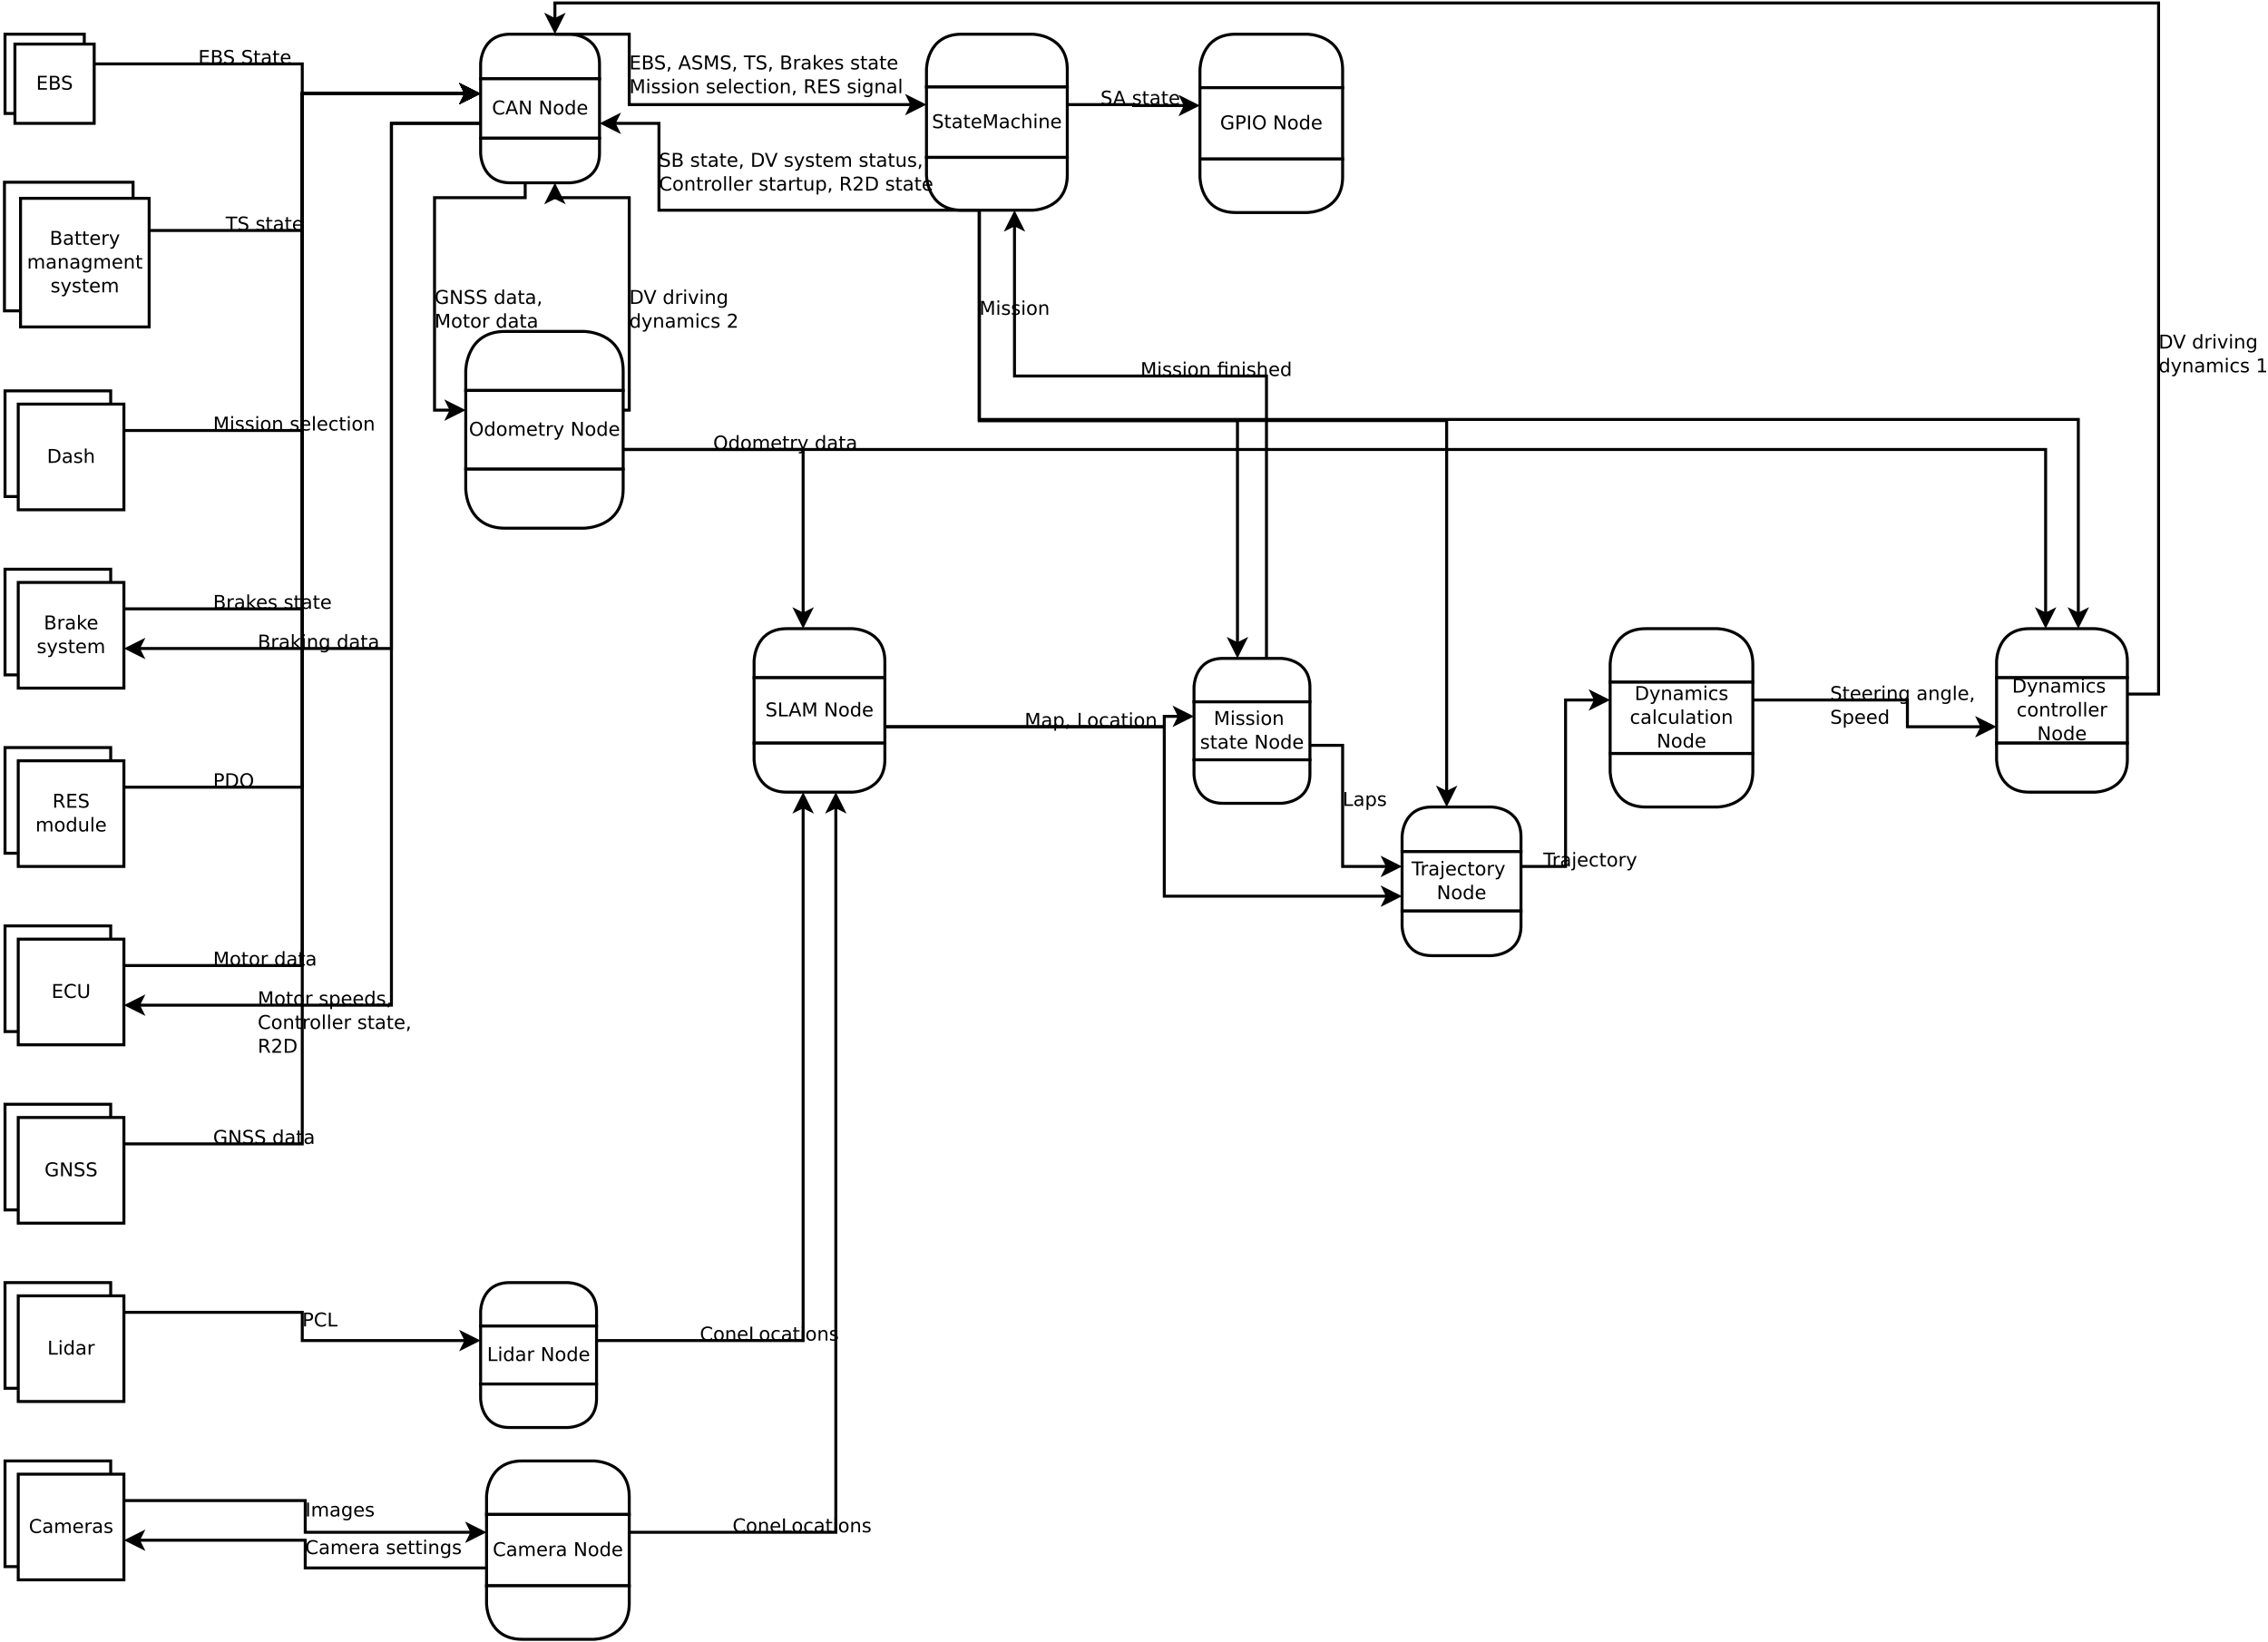 <?xml version="1.0" encoding="UTF-8"?>
<svg xmlns="http://www.w3.org/2000/svg" xmlns:xlink="http://www.w3.org/1999/xlink" width="1526pt" height="1105pt" viewBox="0 0 1526 1105" version="1.1">
<defs>
<g>
<symbol overflow="visible" id="glyph0-0">
<path style="stroke:none;" d="M 0.641 2.266 L 0.641 -9.016 L 7.031 -9.016 L 7.031 2.266 Z M 1.359 1.547 L 6.328 1.547 L 6.328 -8.297 L 1.359 -8.297 Z M 1.359 1.547 "/>
</symbol>
<symbol overflow="visible" id="glyph0-1">
<path style="stroke:none;" d="M 1.25 -9.328 L 7.156 -9.328 L 7.156 -8.266 L 2.516 -8.266 L 2.516 -5.5 L 6.953 -5.5 L 6.953 -4.438 L 2.516 -4.438 L 2.516 -1.062 L 7.266 -1.062 L 7.266 0 L 1.25 0 Z M 1.25 -9.328 "/>
</symbol>
<symbol overflow="visible" id="glyph0-2">
<path style="stroke:none;" d="M 2.516 -4.453 L 2.516 -1.031 L 4.547 -1.031 C 5.223 -1.031 5.723 -1.172 6.047 -1.453 C 6.379 -1.734 6.547 -2.164 6.547 -2.75 C 6.547 -3.332 6.379 -3.758 6.047 -4.031 C 5.723 -4.312 5.223 -4.453 4.547 -4.453 Z M 2.516 -8.297 L 2.516 -5.484 L 4.391 -5.484 C 5.004 -5.484 5.461 -5.598 5.766 -5.828 C 6.066 -6.055 6.219 -6.41 6.219 -6.891 C 6.219 -7.359 6.066 -7.707 5.766 -7.938 C 5.461 -8.176 5.004 -8.297 4.391 -8.297 Z M 1.25 -9.328 L 4.484 -9.328 C 5.441 -9.328 6.18 -9.125 6.703 -8.719 C 7.223 -8.32 7.484 -7.754 7.484 -7.016 C 7.484 -6.453 7.348 -6 7.078 -5.656 C 6.816 -5.32 6.426 -5.113 5.906 -5.031 C 6.531 -4.895 7.016 -4.613 7.359 -4.188 C 7.703 -3.77 7.875 -3.242 7.875 -2.609 C 7.875 -1.773 7.586 -1.129 7.016 -0.672 C 6.453 -0.223 5.648 0 4.609 0 L 1.25 0 Z M 1.25 -9.328 "/>
</symbol>
<symbol overflow="visible" id="glyph0-3">
<path style="stroke:none;" d="M 6.844 -9.016 L 6.844 -7.797 C 6.363 -8.023 5.91 -8.191 5.484 -8.297 C 5.066 -8.41 4.66 -8.469 4.266 -8.469 C 3.578 -8.469 3.047 -8.332 2.672 -8.062 C 2.297 -7.801 2.109 -7.426 2.109 -6.938 C 2.109 -6.52 2.234 -6.207 2.484 -6 C 2.734 -5.789 3.203 -5.625 3.891 -5.5 L 4.656 -5.344 C 5.594 -5.156 6.285 -4.836 6.734 -4.391 C 7.18 -3.941 7.406 -3.336 7.406 -2.578 C 7.406 -1.672 7.102 -0.984 6.5 -0.516 C 5.895 -0.047 5.008 0.188 3.844 0.188 C 3.395 0.188 2.922 0.133 2.422 0.031 C 1.93 -0.07 1.414 -0.219 0.875 -0.406 L 0.875 -1.719 C 1.395 -1.426 1.898 -1.207 2.391 -1.062 C 2.879 -0.914 3.363 -0.844 3.844 -0.844 C 4.562 -0.844 5.113 -0.984 5.5 -1.266 C 5.895 -1.547 6.094 -1.953 6.094 -2.484 C 6.094 -2.941 5.953 -3.297 5.672 -3.547 C 5.391 -3.805 4.926 -4.004 4.281 -4.141 L 3.516 -4.281 C 2.578 -4.469 1.895 -4.758 1.469 -5.156 C 1.051 -5.562 0.844 -6.117 0.844 -6.828 C 0.844 -7.66 1.133 -8.312 1.719 -8.781 C 2.301 -9.258 3.102 -9.5 4.125 -9.5 C 4.562 -9.5 5.004 -9.457 5.453 -9.375 C 5.91 -9.301 6.375 -9.18 6.844 -9.016 Z M 6.844 -9.016 "/>
</symbol>
<symbol overflow="visible" id="glyph0-4">
<path style="stroke:none;" d="M 8.234 -8.609 L 8.234 -7.281 C 7.816 -7.676 7.363 -7.969 6.875 -8.156 C 6.395 -8.352 5.883 -8.453 5.344 -8.453 C 4.281 -8.453 3.461 -8.125 2.891 -7.469 C 2.328 -6.82 2.047 -5.883 2.047 -4.656 C 2.047 -3.426 2.328 -2.484 2.891 -1.828 C 3.461 -1.18 4.281 -0.859 5.344 -0.859 C 5.883 -0.859 6.395 -0.953 6.875 -1.141 C 7.363 -1.336 7.816 -1.633 8.234 -2.031 L 8.234 -0.719 C 7.797 -0.414 7.328 -0.188 6.828 -0.031 C 6.336 0.113 5.82 0.188 5.281 0.188 C 3.863 0.188 2.75 -0.242 1.938 -1.109 C 1.125 -1.973 0.719 -3.156 0.719 -4.656 C 0.719 -6.156 1.125 -7.336 1.938 -8.203 C 2.75 -9.066 3.863 -9.5 5.281 -9.5 C 5.832 -9.5 6.352 -9.422 6.844 -9.266 C 7.344 -9.117 7.805 -8.898 8.234 -8.609 Z M 8.234 -8.609 "/>
</symbol>
<symbol overflow="visible" id="glyph0-5">
<path style="stroke:none;" d="M 4.375 -8.078 L 2.656 -3.438 L 6.094 -3.438 Z M 3.656 -9.328 L 5.094 -9.328 L 8.641 0 L 7.328 0 L 6.484 -2.391 L 2.281 -2.391 L 1.438 0 L 0.094 0 Z M 3.656 -9.328 "/>
</symbol>
<symbol overflow="visible" id="glyph0-6">
<path style="stroke:none;" d="M 1.25 -9.328 L 2.953 -9.328 L 7.094 -1.531 L 7.094 -9.328 L 8.312 -9.328 L 8.312 0 L 6.609 0 L 2.484 -7.797 L 2.484 0 L 1.25 0 Z M 1.25 -9.328 "/>
</symbol>
<symbol overflow="visible" id="glyph0-7">
<path style="stroke:none;" d=""/>
</symbol>
<symbol overflow="visible" id="glyph0-8">
<path style="stroke:none;" d="M 3.922 -6.188 C 3.305 -6.188 2.816 -5.945 2.453 -5.469 C 2.098 -4.988 1.922 -4.332 1.922 -3.5 C 1.922 -2.656 2.098 -1.992 2.453 -1.516 C 2.805 -1.035 3.297 -0.797 3.922 -0.797 C 4.535 -0.797 5.02 -1.035 5.375 -1.516 C 5.727 -2.004 5.906 -2.664 5.906 -3.5 C 5.906 -4.32 5.727 -4.973 5.375 -5.453 C 5.02 -5.941 4.535 -6.188 3.922 -6.188 Z M 3.922 -7.172 C 4.922 -7.172 5.703 -6.844 6.266 -6.188 C 6.836 -5.539 7.125 -4.645 7.125 -3.5 C 7.125 -2.352 6.836 -1.453 6.266 -0.797 C 5.703 -0.141 4.922 0.188 3.922 0.188 C 2.91 0.188 2.117 -0.141 1.547 -0.797 C 0.984 -1.453 0.703 -2.352 0.703 -3.5 C 0.703 -4.645 0.984 -5.539 1.547 -6.188 C 2.117 -6.844 2.91 -7.172 3.922 -7.172 Z M 3.922 -7.172 "/>
</symbol>
<symbol overflow="visible" id="glyph0-9">
<path style="stroke:none;" d="M 5.812 -5.938 L 5.812 -9.719 L 6.953 -9.719 L 6.953 0 L 5.812 0 L 5.812 -1.047 C 5.57 -0.629 5.266 -0.316 4.891 -0.109 C 4.523 0.086 4.082 0.188 3.562 0.188 C 2.719 0.188 2.031 -0.148 1.5 -0.828 C 0.969 -1.504 0.703 -2.395 0.703 -3.5 C 0.703 -4.594 0.969 -5.477 1.5 -6.156 C 2.031 -6.832 2.719 -7.172 3.562 -7.172 C 4.082 -7.172 4.523 -7.066 4.891 -6.859 C 5.266 -6.66 5.57 -6.352 5.812 -5.938 Z M 1.891 -3.5 C 1.891 -2.645 2.062 -1.977 2.406 -1.5 C 2.758 -1.02 3.238 -0.781 3.844 -0.781 C 4.457 -0.781 4.938 -1.02 5.281 -1.5 C 5.633 -1.977 5.812 -2.645 5.812 -3.5 C 5.812 -4.344 5.633 -5.004 5.281 -5.484 C 4.938 -5.961 4.457 -6.203 3.844 -6.203 C 3.238 -6.203 2.758 -5.961 2.406 -5.484 C 2.062 -5.004 1.891 -4.344 1.891 -3.5 Z M 1.891 -3.5 "/>
</symbol>
<symbol overflow="visible" id="glyph0-10">
<path style="stroke:none;" d="M 7.188 -3.781 L 7.188 -3.219 L 1.906 -3.219 C 1.957 -2.426 2.195 -1.82 2.625 -1.406 C 3.051 -1 3.645 -0.797 4.406 -0.797 C 4.844 -0.797 5.27 -0.848 5.688 -0.953 C 6.102 -1.066 6.516 -1.227 6.922 -1.438 L 6.922 -0.359 C 6.516 -0.18 6.094 -0.047 5.656 0.047 C 5.219 0.141 4.781 0.188 4.344 0.188 C 3.219 0.188 2.328 -0.133 1.672 -0.781 C 1.023 -1.438 0.703 -2.32 0.703 -3.438 C 0.703 -4.582 1.008 -5.488 1.625 -6.156 C 2.25 -6.832 3.086 -7.172 4.141 -7.172 C 5.078 -7.172 5.816 -6.863 6.359 -6.25 C 6.91 -5.645 7.188 -4.82 7.188 -3.781 Z M 6.047 -4.125 C 6.035 -4.75 5.859 -5.25 5.516 -5.625 C 5.172 -6 4.719 -6.188 4.156 -6.188 C 3.508 -6.188 2.992 -6.004 2.609 -5.641 C 2.223 -5.285 2 -4.781 1.938 -4.125 Z M 6.047 -4.125 "/>
</symbol>
<symbol overflow="visible" id="glyph0-11">
<path style="stroke:none;" d="M 2.344 -8.984 L 2.344 -7 L 4.719 -7 L 4.719 -6.109 L 2.344 -6.109 L 2.344 -2.312 C 2.344 -1.738 2.422 -1.367 2.578 -1.203 C 2.734 -1.047 3.051 -0.969 3.531 -0.969 L 4.719 -0.969 L 4.719 0 L 3.531 0 C 2.645 0 2.031 -0.164 1.688 -0.5 C 1.352 -0.832 1.188 -1.438 1.188 -2.312 L 1.188 -6.109 L 0.344 -6.109 L 0.344 -7 L 1.188 -7 L 1.188 -8.984 Z M 2.344 -8.984 "/>
</symbol>
<symbol overflow="visible" id="glyph0-12">
<path style="stroke:none;" d="M 4.391 -3.516 C 3.461 -3.516 2.816 -3.406 2.453 -3.188 C 2.098 -2.977 1.922 -2.617 1.922 -2.109 C 1.922 -1.703 2.051 -1.379 2.312 -1.141 C 2.582 -0.898 2.953 -0.781 3.422 -0.781 C 4.055 -0.781 4.566 -1.004 4.953 -1.453 C 5.336 -1.91 5.531 -2.516 5.531 -3.266 L 5.531 -3.516 Z M 6.672 -4 L 6.672 0 L 5.531 0 L 5.531 -1.062 C 5.27 -0.633 4.941 -0.316 4.547 -0.109 C 4.16 0.086 3.68 0.188 3.109 0.188 C 2.391 0.188 1.816 -0.016 1.391 -0.422 C 0.973 -0.828 0.766 -1.363 0.766 -2.031 C 0.766 -2.82 1.023 -3.414 1.547 -3.812 C 2.078 -4.219 2.867 -4.422 3.922 -4.422 L 5.531 -4.422 L 5.531 -4.531 C 5.531 -5.062 5.352 -5.469 5 -5.75 C 4.656 -6.039 4.172 -6.188 3.547 -6.188 C 3.141 -6.188 2.75 -6.141 2.375 -6.047 C 2 -5.953 1.633 -5.812 1.281 -5.625 L 1.281 -6.672 C 1.695 -6.836 2.102 -6.961 2.5 -7.047 C 2.895 -7.129 3.281 -7.172 3.656 -7.172 C 4.676 -7.172 5.43 -6.906 5.922 -6.375 C 6.422 -5.852 6.672 -5.062 6.672 -4 Z M 6.672 -4 "/>
</symbol>
<symbol overflow="visible" id="glyph0-13">
<path style="stroke:none;" d="M 5.266 -5.922 C 5.129 -5.992 4.984 -6.047 4.828 -6.078 C 4.68 -6.117 4.52 -6.141 4.344 -6.141 C 3.688 -6.141 3.18 -5.926 2.828 -5.5 C 2.484 -5.082 2.312 -4.477 2.312 -3.688 L 2.312 0 L 1.156 0 L 1.156 -7 L 2.312 -7 L 2.312 -5.906 C 2.562 -6.332 2.879 -6.648 3.266 -6.859 C 3.648 -7.066 4.117 -7.172 4.672 -7.172 C 4.754 -7.172 4.844 -7.164 4.938 -7.156 C 5.031 -7.145 5.133 -7.129 5.25 -7.109 Z M 5.266 -5.922 "/>
</symbol>
<symbol overflow="visible" id="glyph0-14">
<path style="stroke:none;" d="M 4.125 0.656 C 3.789 1.488 3.469 2.031 3.156 2.281 C 2.852 2.531 2.445 2.656 1.938 2.656 L 1.016 2.656 L 1.016 1.703 L 1.688 1.703 C 2 1.703 2.242 1.625 2.422 1.469 C 2.598 1.32 2.789 0.969 3 0.406 L 3.219 -0.109 L 0.375 -7 L 1.594 -7 L 3.781 -1.531 L 5.969 -7 L 7.188 -7 Z M 4.125 0.656 "/>
</symbol>
<symbol overflow="visible" id="glyph0-15">
<path style="stroke:none;" d="M 6.656 -5.656 C 6.938 -6.164 7.273 -6.547 7.672 -6.797 C 8.078 -7.047 8.551 -7.172 9.094 -7.172 C 9.82 -7.172 10.383 -6.914 10.781 -6.406 C 11.176 -5.895 11.375 -5.164 11.375 -4.219 L 11.375 0 L 10.219 0 L 10.219 -4.188 C 10.219 -4.852 10.098 -5.348 9.859 -5.672 C 9.629 -6.004 9.27 -6.172 8.781 -6.172 C 8.188 -6.172 7.711 -5.973 7.359 -5.578 C 7.016 -5.18 6.844 -4.641 6.844 -3.953 L 6.844 0 L 5.688 0 L 5.688 -4.188 C 5.688 -4.863 5.566 -5.363 5.328 -5.688 C 5.098 -6.008 4.734 -6.172 4.234 -6.172 C 3.648 -6.172 3.18 -5.969 2.828 -5.562 C 2.484 -5.164 2.312 -4.629 2.312 -3.953 L 2.312 0 L 1.156 0 L 1.156 -7 L 2.312 -7 L 2.312 -5.906 C 2.582 -6.332 2.898 -6.648 3.266 -6.859 C 3.629 -7.066 4.062 -7.172 4.562 -7.172 C 5.07 -7.172 5.504 -7.039 5.859 -6.781 C 6.223 -6.52 6.488 -6.145 6.656 -5.656 Z M 6.656 -5.656 "/>
</symbol>
<symbol overflow="visible" id="glyph0-16">
<path style="stroke:none;" d="M 7.016 -4.219 L 7.016 0 L 5.875 0 L 5.875 -4.188 C 5.875 -4.852 5.742 -5.348 5.484 -5.672 C 5.223 -6.004 4.836 -6.172 4.328 -6.172 C 3.703 -6.172 3.207 -5.973 2.844 -5.578 C 2.488 -5.18 2.312 -4.641 2.312 -3.953 L 2.312 0 L 1.156 0 L 1.156 -7 L 2.312 -7 L 2.312 -5.906 C 2.594 -6.332 2.914 -6.648 3.281 -6.859 C 3.656 -7.066 4.086 -7.172 4.578 -7.172 C 5.379 -7.172 5.984 -6.922 6.391 -6.422 C 6.805 -5.922 7.016 -5.188 7.016 -4.219 Z M 7.016 -4.219 "/>
</symbol>
<symbol overflow="visible" id="glyph0-17">
<path style="stroke:none;" d="M 5.812 -3.578 C 5.812 -4.41 5.641 -5.055 5.297 -5.516 C 4.953 -5.973 4.469 -6.203 3.844 -6.203 C 3.227 -6.203 2.75 -5.973 2.406 -5.516 C 2.062 -5.055 1.891 -4.41 1.891 -3.578 C 1.891 -2.754 2.062 -2.113 2.406 -1.656 C 2.75 -1.195 3.227 -0.969 3.844 -0.969 C 4.469 -0.969 4.953 -1.195 5.297 -1.656 C 5.641 -2.113 5.812 -2.754 5.812 -3.578 Z M 6.953 -0.875 C 6.953 0.32 6.688 1.207 6.156 1.781 C 5.633 2.363 4.828 2.656 3.734 2.656 C 3.328 2.656 2.945 2.625 2.594 2.562 C 2.238 2.508 1.891 2.422 1.547 2.297 L 1.547 1.172 C 1.891 1.359 2.223 1.492 2.547 1.578 C 2.879 1.672 3.219 1.719 3.562 1.719 C 4.312 1.719 4.875 1.52 5.25 1.125 C 5.625 0.727 5.812 0.133 5.812 -0.656 L 5.812 -1.234 C 5.57 -0.816 5.266 -0.504 4.891 -0.297 C 4.523 -0.098 4.082 0 3.562 0 C 2.707 0 2.016 -0.328 1.484 -0.984 C 0.961 -1.641 0.703 -2.504 0.703 -3.578 C 0.703 -4.66 0.961 -5.531 1.484 -6.188 C 2.016 -6.844 2.707 -7.172 3.562 -7.172 C 4.082 -7.172 4.523 -7.066 4.891 -6.859 C 5.266 -6.648 5.57 -6.344 5.812 -5.938 L 5.812 -7 L 6.953 -7 Z M 6.953 -0.875 "/>
</symbol>
<symbol overflow="visible" id="glyph0-18">
<path style="stroke:none;" d="M 5.672 -6.797 L 5.672 -5.703 C 5.348 -5.867 5.008 -5.992 4.656 -6.078 C 4.301 -6.16 3.938 -6.203 3.562 -6.203 C 3 -6.203 2.57 -6.113 2.281 -5.938 C 2 -5.77 1.859 -5.508 1.859 -5.156 C 1.859 -4.883 1.957 -4.672 2.156 -4.516 C 2.363 -4.367 2.773 -4.227 3.391 -4.094 L 3.781 -4 C 4.602 -3.832 5.188 -3.586 5.531 -3.266 C 5.875 -2.941 6.047 -2.5 6.047 -1.938 C 6.047 -1.281 5.785 -0.758 5.266 -0.375 C 4.754 0 4.051 0.188 3.156 0.188 C 2.781 0.188 2.391 0.148 1.984 0.078 C 1.578 0.004 1.145 -0.102 0.688 -0.25 L 0.688 -1.438 C 1.113 -1.219 1.531 -1.051 1.938 -0.938 C 2.352 -0.832 2.766 -0.781 3.172 -0.781 C 3.711 -0.781 4.129 -0.875 4.422 -1.062 C 4.711 -1.25 4.859 -1.508 4.859 -1.844 C 4.859 -2.156 4.754 -2.395 4.547 -2.562 C 4.336 -2.727 3.875 -2.891 3.156 -3.047 L 2.766 -3.141 C 2.047 -3.285 1.531 -3.516 1.219 -3.828 C 0.906 -4.141 0.75 -4.566 0.75 -5.109 C 0.75 -5.766 0.977 -6.27 1.438 -6.625 C 1.906 -6.988 2.57 -7.172 3.438 -7.172 C 3.852 -7.172 4.25 -7.141 4.625 -7.078 C 5 -7.016 5.348 -6.922 5.672 -6.797 Z M 5.672 -6.797 "/>
</symbol>
<symbol overflow="visible" id="glyph0-19">
<path style="stroke:none;" d="M -0.031 -9.328 L 7.859 -9.328 L 7.859 -8.266 L 4.547 -8.266 L 4.547 0 L 3.281 0 L 3.281 -8.266 L -0.031 -8.266 Z M -0.031 -9.328 "/>
</symbol>
<symbol overflow="visible" id="glyph0-20">
<path style="stroke:none;" d="M 2.516 -8.297 L 2.516 -1.031 L 4.047 -1.031 C 5.328 -1.031 6.266 -1.32 6.859 -1.906 C 7.461 -2.488 7.766 -3.41 7.766 -4.672 C 7.766 -5.922 7.461 -6.836 6.859 -7.422 C 6.266 -8.004 5.328 -8.297 4.047 -8.297 Z M 1.25 -9.328 L 3.844 -9.328 C 5.656 -9.328 6.984 -8.953 7.828 -8.203 C 8.672 -7.453 9.094 -6.273 9.094 -4.672 C 9.094 -3.066 8.664 -1.883 7.812 -1.125 C 6.969 -0.375 5.645 0 3.844 0 L 1.25 0 Z M 1.25 -9.328 "/>
</symbol>
<symbol overflow="visible" id="glyph0-21">
<path style="stroke:none;" d="M 7.016 -4.219 L 7.016 0 L 5.875 0 L 5.875 -4.188 C 5.875 -4.852 5.742 -5.348 5.484 -5.672 C 5.223 -6.004 4.836 -6.172 4.328 -6.172 C 3.703 -6.172 3.207 -5.973 2.844 -5.578 C 2.488 -5.18 2.312 -4.641 2.312 -3.953 L 2.312 0 L 1.156 0 L 1.156 -9.719 L 2.312 -9.719 L 2.312 -5.906 C 2.594 -6.332 2.914 -6.648 3.281 -6.859 C 3.656 -7.066 4.086 -7.172 4.578 -7.172 C 5.379 -7.172 5.984 -6.922 6.391 -6.422 C 6.805 -5.922 7.016 -5.188 7.016 -4.219 Z M 7.016 -4.219 "/>
</symbol>
<symbol overflow="visible" id="glyph0-22">
<path style="stroke:none;" d="M 1.25 -9.328 L 3.141 -9.328 L 5.516 -2.984 L 7.906 -9.328 L 9.797 -9.328 L 9.797 0 L 8.562 0 L 8.562 -8.188 L 6.156 -1.797 L 4.891 -1.797 L 2.484 -8.188 L 2.484 0 L 1.25 0 Z M 1.25 -9.328 "/>
</symbol>
<symbol overflow="visible" id="glyph0-23">
<path style="stroke:none;" d="M 1.203 -7 L 2.359 -7 L 2.359 0 L 1.203 0 Z M 1.203 -9.719 L 2.359 -9.719 L 2.359 -8.266 L 1.203 -8.266 Z M 1.203 -9.719 "/>
</symbol>
<symbol overflow="visible" id="glyph0-24">
<path style="stroke:none;" d="M 1.203 -9.719 L 2.359 -9.719 L 2.359 0 L 1.203 0 Z M 1.203 -9.719 "/>
</symbol>
<symbol overflow="visible" id="glyph0-25">
<path style="stroke:none;" d="M 6.25 -6.734 L 6.25 -5.656 C 5.914 -5.832 5.586 -5.961 5.266 -6.047 C 4.941 -6.141 4.613 -6.188 4.281 -6.188 C 3.531 -6.188 2.945 -5.953 2.531 -5.484 C 2.125 -5.016 1.922 -4.352 1.922 -3.5 C 1.922 -2.645 2.125 -1.977 2.531 -1.5 C 2.945 -1.031 3.531 -0.797 4.281 -0.797 C 4.613 -0.797 4.941 -0.836 5.266 -0.922 C 5.586 -1.016 5.914 -1.148 6.25 -1.328 L 6.25 -0.266 C 5.926 -0.117 5.594 -0.008 5.25 0.062 C 4.906 0.145 4.539 0.188 4.156 0.188 C 3.094 0.188 2.25 -0.145 1.625 -0.812 C 1.008 -1.477 0.703 -2.375 0.703 -3.5 C 0.703 -4.633 1.016 -5.531 1.641 -6.188 C 2.273 -6.844 3.133 -7.172 4.219 -7.172 C 4.57 -7.172 4.914 -7.133 5.25 -7.062 C 5.594 -6.988 5.926 -6.879 6.25 -6.734 Z M 6.25 -6.734 "/>
</symbol>
<symbol overflow="visible" id="glyph0-26">
<path style="stroke:none;" d="M 1.156 -9.719 L 2.312 -9.719 L 2.312 -3.984 L 5.75 -7 L 7.219 -7 L 3.5 -3.719 L 7.375 0 L 5.875 0 L 2.312 -3.422 L 2.312 0 L 1.156 0 Z M 1.156 -9.719 "/>
</symbol>
<symbol overflow="visible" id="glyph0-27">
<path style="stroke:none;" d="M 5.688 -4.375 C 5.957 -4.281 6.219 -4.082 6.469 -3.781 C 6.727 -3.488 6.984 -3.078 7.234 -2.547 L 8.516 0 L 7.172 0 L 5.969 -2.391 C 5.664 -3.016 5.367 -3.426 5.078 -3.625 C 4.785 -3.832 4.391 -3.938 3.891 -3.938 L 2.516 -3.938 L 2.516 0 L 1.25 0 L 1.25 -9.328 L 4.109 -9.328 C 5.172 -9.328 5.961 -9.102 6.484 -8.656 C 7.016 -8.207 7.281 -7.535 7.281 -6.641 C 7.281 -6.055 7.141 -5.566 6.859 -5.172 C 6.586 -4.785 6.195 -4.52 5.688 -4.375 Z M 2.516 -8.297 L 2.516 -4.984 L 4.109 -4.984 C 4.711 -4.984 5.172 -5.125 5.484 -5.406 C 5.797 -5.688 5.953 -6.098 5.953 -6.641 C 5.953 -7.18 5.797 -7.594 5.484 -7.875 C 5.172 -8.156 4.711 -8.297 4.109 -8.297 Z M 2.516 -8.297 "/>
</symbol>
<symbol overflow="visible" id="glyph0-28">
<path style="stroke:none;" d="M 1.094 -2.766 L 1.094 -7 L 2.234 -7 L 2.234 -2.812 C 2.234 -2.145 2.363 -1.645 2.625 -1.312 C 2.883 -0.977 3.27 -0.812 3.781 -0.812 C 4.406 -0.812 4.895 -1.008 5.25 -1.406 C 5.613 -1.801 5.797 -2.344 5.797 -3.031 L 5.797 -7 L 6.953 -7 L 6.953 0 L 5.797 0 L 5.797 -1.078 C 5.516 -0.648 5.191 -0.332 4.828 -0.125 C 4.461 0.082 4.035 0.188 3.547 0.188 C 2.742 0.188 2.133 -0.062 1.719 -0.562 C 1.301 -1.062 1.094 -1.797 1.094 -2.766 Z M 3.984 -7.172 Z M 3.984 -7.172 "/>
</symbol>
<symbol overflow="visible" id="glyph0-29">
<path style="stroke:none;" d="M 2.516 -8.297 L 2.516 -4.781 L 4.109 -4.781 C 4.691 -4.781 5.145 -4.93 5.469 -5.234 C 5.789 -5.547 5.953 -5.984 5.953 -6.547 C 5.953 -7.098 5.789 -7.523 5.469 -7.828 C 5.145 -8.141 4.691 -8.297 4.109 -8.297 Z M 1.25 -9.328 L 4.109 -9.328 C 5.148 -9.328 5.938 -9.086 6.469 -8.609 C 7.008 -8.141 7.281 -7.453 7.281 -6.547 C 7.281 -5.617 7.008 -4.922 6.469 -4.453 C 5.938 -3.984 5.148 -3.75 4.109 -3.75 L 2.516 -3.75 L 2.516 0 L 1.25 0 Z M 1.25 -9.328 "/>
</symbol>
<symbol overflow="visible" id="glyph0-30">
<path style="stroke:none;" d="M 5.047 -8.469 C 4.129 -8.469 3.398 -8.125 2.859 -7.438 C 2.316 -6.758 2.047 -5.832 2.047 -4.656 C 2.047 -3.477 2.316 -2.547 2.859 -1.859 C 3.398 -1.18 4.129 -0.844 5.047 -0.844 C 5.961 -0.844 6.688 -1.18 7.219 -1.859 C 7.75 -2.547 8.016 -3.477 8.016 -4.656 C 8.016 -5.832 7.75 -6.758 7.219 -7.438 C 6.688 -8.125 5.961 -8.469 5.047 -8.469 Z M 5.047 -9.5 C 6.348 -9.5 7.391 -9.055 8.172 -8.172 C 8.961 -7.297 9.359 -6.125 9.359 -4.656 C 9.359 -3.188 8.961 -2.008 8.172 -1.125 C 7.391 -0.25 6.348 0.188 5.047 0.188 C 3.734 0.188 2.68 -0.25 1.891 -1.125 C 1.109 -2 0.719 -3.176 0.719 -4.656 C 0.719 -6.125 1.109 -7.297 1.891 -8.172 C 2.68 -9.055 3.734 -9.5 5.047 -9.5 Z M 5.047 -9.5 "/>
</symbol>
<symbol overflow="visible" id="glyph0-31">
<path style="stroke:none;" d="M 1.5 -1.594 L 2.812 -1.594 L 2.812 -0.516 L 1.797 1.484 L 0.984 1.484 L 1.5 -0.516 Z M 1.5 -1.594 "/>
</symbol>
<symbol overflow="visible" id="glyph0-32">
<path style="stroke:none;" d="M 7.609 -1.328 L 7.609 -3.844 L 5.562 -3.844 L 5.562 -4.875 L 8.859 -4.875 L 8.859 -0.875 C 8.379 -0.52 7.844 -0.254 7.25 -0.078 C 6.664 0.098 6.039 0.188 5.375 0.188 C 3.914 0.188 2.773 -0.238 1.953 -1.094 C 1.129 -1.945 0.719 -3.133 0.719 -4.656 C 0.719 -6.176 1.129 -7.363 1.953 -8.219 C 2.773 -9.07 3.914 -9.5 5.375 -9.5 C 5.977 -9.5 6.551 -9.422 7.094 -9.266 C 7.645 -9.117 8.156 -8.898 8.625 -8.609 L 8.625 -7.266 C 8.156 -7.66 7.656 -7.957 7.125 -8.156 C 6.602 -8.352 6.055 -8.453 5.484 -8.453 C 4.336 -8.453 3.477 -8.133 2.906 -7.5 C 2.332 -6.863 2.047 -5.914 2.047 -4.656 C 2.047 -3.395 2.332 -2.445 2.906 -1.812 C 3.477 -1.176 4.336 -0.859 5.484 -0.859 C 5.93 -0.859 6.328 -0.895 6.672 -0.969 C 7.023 -1.051 7.336 -1.172 7.609 -1.328 Z M 7.609 -1.328 "/>
</symbol>
<symbol overflow="visible" id="glyph0-33">
<path style="stroke:none;" d="M 1.25 -9.328 L 2.516 -9.328 L 2.516 0 L 1.25 0 Z M 1.25 -9.328 "/>
</symbol>
<symbol overflow="visible" id="glyph0-34">
<path style="stroke:none;" d="M 3.656 0 L 0.094 -9.328 L 1.422 -9.328 L 4.375 -1.469 L 7.328 -9.328 L 8.641 -9.328 L 5.094 0 Z M 3.656 0 "/>
</symbol>
<symbol overflow="visible" id="glyph0-35">
<path style="stroke:none;" d="M 2.312 -1.047 L 2.312 2.656 L 1.156 2.656 L 1.156 -7 L 2.312 -7 L 2.312 -5.938 C 2.562 -6.352 2.867 -6.66 3.234 -6.859 C 3.598 -7.066 4.039 -7.172 4.562 -7.172 C 5.406 -7.172 6.094 -6.832 6.625 -6.156 C 7.156 -5.477 7.422 -4.594 7.422 -3.5 C 7.422 -2.395 7.156 -1.504 6.625 -0.828 C 6.094 -0.148 5.406 0.188 4.562 0.188 C 4.039 0.188 3.598 0.086 3.234 -0.109 C 2.867 -0.316 2.562 -0.629 2.312 -1.047 Z M 6.234 -3.5 C 6.234 -4.344 6.055 -5.004 5.703 -5.484 C 5.359 -5.961 4.883 -6.203 4.281 -6.203 C 3.664 -6.203 3.18 -5.961 2.828 -5.484 C 2.484 -5.004 2.312 -4.344 2.312 -3.5 C 2.312 -2.645 2.484 -1.977 2.828 -1.5 C 3.18 -1.02 3.664 -0.781 4.281 -0.781 C 4.883 -0.781 5.359 -1.02 5.703 -1.5 C 6.055 -1.977 6.234 -2.645 6.234 -3.5 Z M 6.234 -3.5 "/>
</symbol>
<symbol overflow="visible" id="glyph0-36">
<path style="stroke:none;" d="M 2.453 -1.062 L 6.859 -1.062 L 6.859 0 L 0.938 0 L 0.938 -1.062 C 1.414 -1.562 2.066 -2.227 2.891 -3.062 C 3.723 -3.895 4.242 -4.43 4.453 -4.672 C 4.859 -5.129 5.141 -5.516 5.297 -5.828 C 5.461 -6.141 5.547 -6.445 5.547 -6.75 C 5.547 -7.25 5.367 -7.656 5.016 -7.969 C 4.672 -8.281 4.219 -8.438 3.656 -8.438 C 3.258 -8.438 2.844 -8.363 2.406 -8.219 C 1.969 -8.082 1.5 -7.879 1 -7.609 L 1 -8.875 C 1.508 -9.082 1.984 -9.238 2.422 -9.344 C 2.867 -9.445 3.273 -9.5 3.641 -9.5 C 4.609 -9.5 5.379 -9.254 5.953 -8.766 C 6.523 -8.285 6.812 -7.641 6.812 -6.828 C 6.812 -6.453 6.738 -6.094 6.594 -5.75 C 6.445 -5.406 6.188 -5 5.812 -4.531 C 5.707 -4.406 5.375 -4.055 4.812 -3.484 C 4.258 -2.91 3.473 -2.102 2.453 -1.062 Z M 2.453 -1.062 "/>
</symbol>
<symbol overflow="visible" id="glyph0-37">
<path style="stroke:none;" d="M 1.109 -9.328 L 2.375 -9.328 L 2.375 -3.656 C 2.375 -2.656 2.555 -1.938 2.922 -1.5 C 3.285 -1.062 3.875 -0.844 4.688 -0.844 C 5.5 -0.844 6.082 -1.062 6.438 -1.5 C 6.801 -1.938 6.984 -2.656 6.984 -3.656 L 6.984 -9.328 L 8.25 -9.328 L 8.25 -3.5 C 8.25 -2.289 7.945 -1.375 7.344 -0.75 C 6.75 -0.125 5.863 0.188 4.688 0.188 C 3.508 0.188 2.617 -0.125 2.016 -0.75 C 1.41 -1.375 1.109 -2.289 1.109 -3.5 Z M 1.109 -9.328 "/>
</symbol>
<symbol overflow="visible" id="glyph0-38">
<path style="stroke:none;" d="M 1.25 -9.328 L 2.516 -9.328 L 2.516 -1.062 L 7.062 -1.062 L 7.062 0 L 1.25 0 Z M 1.25 -9.328 "/>
</symbol>
<symbol overflow="visible" id="glyph0-39">
<path style="stroke:none;" d="M 1.203 -7 L 2.359 -7 L 2.359 0.125 C 2.359 1.02 2.188 1.664 1.844 2.062 C 1.508 2.457 0.961 2.656 0.203 2.656 L -0.234 2.656 L -0.234 1.688 L 0.078 1.688 C 0.516 1.688 0.812 1.582 0.969 1.375 C 1.125 1.176 1.203 0.758 1.203 0.125 Z M 1.203 -9.719 L 2.359 -9.719 L 2.359 -8.266 L 1.203 -8.266 Z M 1.203 -9.719 "/>
</symbol>
<symbol overflow="visible" id="glyph0-40">
<path style="stroke:none;" d="M 0.375 -7 L 1.594 -7 L 3.781 -1.125 L 5.969 -7 L 7.188 -7 L 4.562 0 L 3 0 Z M 0.375 -7 "/>
</symbol>
<symbol overflow="visible" id="glyph0-41">
<path style="stroke:none;" d="M 1.594 -1.062 L 3.656 -1.062 L 3.656 -8.172 L 1.406 -7.734 L 1.406 -8.875 L 3.641 -9.328 L 4.906 -9.328 L 4.906 -1.062 L 6.953 -1.062 L 6.953 0 L 1.594 0 Z M 1.594 -1.062 "/>
</symbol>
<symbol overflow="visible" id="glyph0-42">
<path style="stroke:none;" d="M 6.859 -7 L 6.859 0 L 5.703 0 L 5.703 -6.109 L 2.547 -6.109 L 2.547 0 L 1.391 0 L 1.391 -6.109 L 0.297 -6.109 L 0.297 -7 L 1.391 -7 L 1.391 -7.484 C 1.391 -8.242 1.566 -8.805 1.922 -9.172 C 2.285 -9.535 2.844 -9.719 3.594 -9.719 L 4.75 -9.719 L 4.75 -8.766 L 3.656 -8.766 C 3.238 -8.766 2.945 -8.68 2.781 -8.516 C 2.625 -8.348 2.547 -8.047 2.547 -7.609 L 2.547 -7 Z M 5.703 -9.703 L 6.859 -9.703 L 6.859 -8.25 L 5.703 -8.25 Z M 5.703 -9.703 "/>
</symbol>
</g>
</defs>
<g id="surface3233">
<rect x="0" y="0" width="1526" height="1105" style="fill:rgb(100%,100%,100%);fill-opacity:1;stroke:none;"/>
<path style="fill-rule:evenodd;fill:rgb(100%,100%,100%);fill-opacity:1;stroke-width:0.1;stroke-linecap:butt;stroke-linejoin:miter;stroke:rgb(0%,0%,0%);stroke-opacity:1;stroke-miterlimit:10;" d="M 0 -0 L 2.667 -0 L 2.667 2.667 L 0 2.667 Z M 0 -0 " transform="matrix(20,0,0,20,3.375,23)"/>
<path style="fill-rule:evenodd;fill:rgb(100%,100%,100%);fill-opacity:1;stroke-width:0.1;stroke-linecap:butt;stroke-linejoin:miter;stroke:rgb(0%,0%,0%);stroke-opacity:1;stroke-miterlimit:10;" d="M 0.333 0.333 L 3 0.333 L 3 3 L 0.333 3 Z M 0.333 0.333 " transform="matrix(20,0,0,20,3.375,23)"/>
<g style="fill:rgb(0%,0%,0%);fill-opacity:1;">
  <use xlink:href="#glyph0-1" x="24.324" y="60.338"/>
  <use xlink:href="#glyph0-2" x="32.412" y="60.338"/>
  <use xlink:href="#glyph0-3" x="40.968" y="60.338"/>
</g>
<path style="fill-rule:evenodd;fill:rgb(100%,100%,100%);fill-opacity:1;stroke-width:0.1;stroke-linecap:butt;stroke-linejoin:miter;stroke:rgb(0%,0%,0%);stroke-opacity:1;stroke-miterlimit:10;" d="M 16 1.5 L 16 1 C 16 1 16 -0 17 -0 L 19 -0 C 19 -0 20 -0 20 1 L 20 1.5 Z M 16 1.5 " transform="matrix(20,0,0,20,3.375,23)"/>
<path style="fill-rule:evenodd;fill:rgb(100%,100%,100%);fill-opacity:1;stroke-width:0.1;stroke-linecap:butt;stroke-linejoin:miter;stroke:rgb(0%,0%,0%);stroke-opacity:1;stroke-miterlimit:10;" d="M 16 1.5 L 20 1.5 L 20 3.5 L 16 3.5 Z M 16 1.5 " transform="matrix(20,0,0,20,3.375,23)"/>
<path style="fill-rule:evenodd;fill:rgb(100%,100%,100%);fill-opacity:1;stroke-width:0.1;stroke-linecap:butt;stroke-linejoin:miter;stroke:rgb(0%,0%,0%);stroke-opacity:1;stroke-miterlimit:10;" d="M 16 3.5 L 16 4 C 16 4 16 5 17 5 L 19 5 C 19 5 20 5 20 4 L 20 3.5 Z M 16 3.5 " transform="matrix(20,0,0,20,3.375,23)"/>
<g style="fill:rgb(0%,0%,0%);fill-opacity:1;">
  <use xlink:href="#glyph0-4" x="331.012" y="77.006"/>
  <use xlink:href="#glyph0-5" x="339.949" y="77.006"/>
  <use xlink:href="#glyph0-6" x="348.705" y="77.006"/>
  <use xlink:href="#glyph0-7" x="358.28" y="77.006"/>
  <use xlink:href="#glyph0-6" x="362.349" y="77.006"/>
  <use xlink:href="#glyph0-8" x="371.924" y="77.006"/>
  <use xlink:href="#glyph0-9" x="379.755" y="77.006"/>
  <use xlink:href="#glyph0-10" x="387.88" y="77.006"/>
</g>
<path style="fill:none;stroke-width:0.1;stroke-linecap:butt;stroke-linejoin:miter;stroke:rgb(0%,0%,0%);stroke-opacity:1;stroke-miterlimit:10;" d="M 3 1 L 10 1 L 10 2 L 15.513 2 " transform="matrix(20,0,0,20,3.375,23)"/>
<path style="fill-rule:evenodd;fill:rgb(0%,0%,0%);fill-opacity:1;stroke-width:0.1;stroke-linecap:butt;stroke-linejoin:miter;stroke:rgb(0%,0%,0%);stroke-opacity:1;stroke-miterlimit:10;" d="M 15.888 2 L 15.388 2.25 L 15.513 2 L 15.388 1.75 Z M 15.888 2 " transform="matrix(20,0,0,20,3.375,23)"/>
<g style="fill:rgb(0%,0%,0%);fill-opacity:1;">
  <use xlink:href="#glyph0-1" x="133.375" y="43.006"/>
  <use xlink:href="#glyph0-2" x="141.462" y="43.006"/>
  <use xlink:href="#glyph0-3" x="150.019" y="43.006"/>
  <use xlink:href="#glyph0-7" x="158.144" y="43.006"/>
  <use xlink:href="#glyph0-3" x="162.212" y="43.006"/>
  <use xlink:href="#glyph0-11" x="170.337" y="43.006"/>
  <use xlink:href="#glyph0-12" x="175.356" y="43.006"/>
  <use xlink:href="#glyph0-11" x="183.2" y="43.006"/>
  <use xlink:href="#glyph0-10" x="188.218" y="43.006"/>
</g>
<path style="fill-rule:evenodd;fill:rgb(100%,100%,100%);fill-opacity:1;stroke-width:0.1;stroke-linecap:butt;stroke-linejoin:miter;stroke:rgb(0%,0%,0%);stroke-opacity:1;stroke-miterlimit:10;" d="M -0.019 4.981 L 4.308 4.981 L 4.308 9.308 L -0.019 9.308 Z M -0.019 4.981 " transform="matrix(20,0,0,20,3.375,23)"/>
<path style="fill-rule:evenodd;fill:rgb(100%,100%,100%);fill-opacity:1;stroke-width:0.1;stroke-linecap:butt;stroke-linejoin:miter;stroke:rgb(0%,0%,0%);stroke-opacity:1;stroke-miterlimit:10;" d="M 0.522 5.522 L 4.849 5.522 L 4.849 9.849 L 0.522 9.849 Z M 0.522 5.522 " transform="matrix(20,0,0,20,3.375,23)"/>
<g style="fill:rgb(0%,0%,0%);fill-opacity:1;">
  <use xlink:href="#glyph0-2" x="33.414" y="164.717"/>
  <use xlink:href="#glyph0-12" x="42.195" y="164.717"/>
  <use xlink:href="#glyph0-11" x="50.039" y="164.717"/>
  <use xlink:href="#glyph0-11" x="55.058" y="164.717"/>
  <use xlink:href="#glyph0-10" x="60.076" y="164.717"/>
  <use xlink:href="#glyph0-13" x="67.951" y="164.717"/>
  <use xlink:href="#glyph0-14" x="73.214" y="164.717"/>
</g>
<g style="fill:rgb(0%,0%,0%);fill-opacity:1;">
  <use xlink:href="#glyph0-15" x="18.16" y="180.717"/>
  <use xlink:href="#glyph0-12" x="30.629" y="180.717"/>
  <use xlink:href="#glyph0-16" x="38.472" y="180.717"/>
  <use xlink:href="#glyph0-12" x="46.585" y="180.717"/>
  <use xlink:href="#glyph0-17" x="54.428" y="180.717"/>
  <use xlink:href="#glyph0-15" x="62.553" y="180.717"/>
  <use xlink:href="#glyph0-10" x="75.022" y="180.717"/>
  <use xlink:href="#glyph0-16" x="82.897" y="180.717"/>
  <use xlink:href="#glyph0-11" x="91.009" y="180.717"/>
</g>
<g style="fill:rgb(0%,0%,0%);fill-opacity:1;">
  <use xlink:href="#glyph0-18" x="33.961" y="196.717"/>
  <use xlink:href="#glyph0-14" x="40.63" y="196.717"/>
  <use xlink:href="#glyph0-18" x="48.204" y="196.717"/>
  <use xlink:href="#glyph0-11" x="54.873" y="196.717"/>
  <use xlink:href="#glyph0-10" x="59.892" y="196.717"/>
  <use xlink:href="#glyph0-15" x="67.767" y="196.717"/>
</g>
<path style="fill:none;stroke-width:0.1;stroke-linecap:butt;stroke-linejoin:miter;stroke:rgb(0%,0%,0%);stroke-opacity:1;stroke-miterlimit:10;" d="M 4.849 6.604 L 10 6.604 L 10 2 L 15.513 2 " transform="matrix(20,0,0,20,3.375,23)"/>
<path style="fill-rule:evenodd;fill:rgb(0%,0%,0%);fill-opacity:1;stroke-width:0.1;stroke-linecap:butt;stroke-linejoin:miter;stroke:rgb(0%,0%,0%);stroke-opacity:1;stroke-miterlimit:10;" d="M 15.888 2 L 15.388 2.25 L 15.513 2 L 15.388 1.75 Z M 15.888 2 " transform="matrix(20,0,0,20,3.375,23)"/>
<g style="fill:rgb(0%,0%,0%);fill-opacity:1;">
  <use xlink:href="#glyph0-19" x="151.863" y="155.08"/>
  <use xlink:href="#glyph0-3" x="159.682" y="155.08"/>
  <use xlink:href="#glyph0-7" x="167.807" y="155.08"/>
  <use xlink:href="#glyph0-18" x="171.876" y="155.08"/>
  <use xlink:href="#glyph0-11" x="178.544" y="155.08"/>
  <use xlink:href="#glyph0-12" x="183.563" y="155.08"/>
  <use xlink:href="#glyph0-11" x="191.407" y="155.08"/>
  <use xlink:href="#glyph0-10" x="196.425" y="155.08"/>
</g>
<path style="fill-rule:evenodd;fill:rgb(100%,100%,100%);fill-opacity:1;stroke-width:0.1;stroke-linecap:butt;stroke-linejoin:miter;stroke:rgb(0%,0%,0%);stroke-opacity:1;stroke-miterlimit:10;" d="M 0 12 L 3.555 12 L 3.555 15.555 L 0 15.555 Z M 0 12 " transform="matrix(20,0,0,20,3.375,23)"/>
<path style="fill-rule:evenodd;fill:rgb(100%,100%,100%);fill-opacity:1;stroke-width:0.1;stroke-linecap:butt;stroke-linejoin:miter;stroke:rgb(0%,0%,0%);stroke-opacity:1;stroke-miterlimit:10;" d="M 0.445 12.445 L 4 12.445 L 4 16 L 0.445 16 Z M 0.445 12.445 " transform="matrix(20,0,0,20,3.375,23)"/>
<g style="fill:rgb(0%,0%,0%);fill-opacity:1;">
  <use xlink:href="#glyph0-20" x="31.59" y="311.451"/>
  <use xlink:href="#glyph0-12" x="41.446" y="311.451"/>
  <use xlink:href="#glyph0-18" x="49.29" y="311.451"/>
  <use xlink:href="#glyph0-21" x="55.958" y="311.451"/>
</g>
<path style="fill:none;stroke-width:0.1;stroke-linecap:butt;stroke-linejoin:miter;stroke:rgb(0%,0%,0%);stroke-opacity:1;stroke-miterlimit:10;" d="M 4 13.333 L 10 13.333 L 10 2 L 15.513 2 " transform="matrix(20,0,0,20,3.375,23)"/>
<path style="fill-rule:evenodd;fill:rgb(0%,0%,0%);fill-opacity:1;stroke-width:0.1;stroke-linecap:butt;stroke-linejoin:miter;stroke:rgb(0%,0%,0%);stroke-opacity:1;stroke-miterlimit:10;" d="M 15.888 2 L 15.388 2.25 L 15.513 2 L 15.388 1.75 Z M 15.888 2 " transform="matrix(20,0,0,20,3.375,23)"/>
<g style="fill:rgb(0%,0%,0%);fill-opacity:1;">
  <use xlink:href="#glyph0-22" x="143.375" y="289.67"/>
  <use xlink:href="#glyph0-23" x="154.419" y="289.67"/>
  <use xlink:href="#glyph0-18" x="157.975" y="289.67"/>
  <use xlink:href="#glyph0-18" x="164.643" y="289.67"/>
  <use xlink:href="#glyph0-23" x="171.312" y="289.67"/>
  <use xlink:href="#glyph0-8" x="174.868" y="289.67"/>
  <use xlink:href="#glyph0-16" x="182.7" y="289.67"/>
  <use xlink:href="#glyph0-7" x="190.812" y="289.67"/>
  <use xlink:href="#glyph0-18" x="194.881" y="289.67"/>
  <use xlink:href="#glyph0-10" x="201.549" y="289.67"/>
  <use xlink:href="#glyph0-24" x="209.424" y="289.67"/>
  <use xlink:href="#glyph0-10" x="212.98" y="289.67"/>
  <use xlink:href="#glyph0-25" x="220.855" y="289.67"/>
  <use xlink:href="#glyph0-11" x="227.893" y="289.67"/>
  <use xlink:href="#glyph0-23" x="232.911" y="289.67"/>
  <use xlink:href="#glyph0-8" x="236.468" y="289.67"/>
  <use xlink:href="#glyph0-16" x="244.299" y="289.67"/>
</g>
<path style="fill-rule:evenodd;fill:rgb(100%,100%,100%);fill-opacity:1;stroke-width:0.1;stroke-linecap:butt;stroke-linejoin:miter;stroke:rgb(0%,0%,0%);stroke-opacity:1;stroke-miterlimit:10;" d="M 0 18 L 3.555 18 L 3.555 21.555 L 0 21.555 Z M 0 18 " transform="matrix(20,0,0,20,3.375,23)"/>
<path style="fill-rule:evenodd;fill:rgb(100%,100%,100%);fill-opacity:1;stroke-width:0.1;stroke-linecap:butt;stroke-linejoin:miter;stroke:rgb(0%,0%,0%);stroke-opacity:1;stroke-miterlimit:10;" d="M 0.445 18.445 L 4 18.445 L 4 22 L 0.445 22 Z M 0.445 18.445 " transform="matrix(20,0,0,20,3.375,23)"/>
<g style="fill:rgb(0%,0%,0%);fill-opacity:1;">
  <use xlink:href="#glyph0-2" x="29.48" y="423.451"/>
  <use xlink:href="#glyph0-13" x="38.262" y="423.451"/>
  <use xlink:href="#glyph0-12" x="43.524" y="423.451"/>
  <use xlink:href="#glyph0-26" x="51.368" y="423.451"/>
  <use xlink:href="#glyph0-10" x="58.324" y="423.451"/>
</g>
<g style="fill:rgb(0%,0%,0%);fill-opacity:1;">
  <use xlink:href="#glyph0-18" x="24.695" y="439.451"/>
  <use xlink:href="#glyph0-14" x="31.364" y="439.451"/>
  <use xlink:href="#glyph0-18" x="38.939" y="439.451"/>
  <use xlink:href="#glyph0-11" x="45.607" y="439.451"/>
  <use xlink:href="#glyph0-10" x="50.626" y="439.451"/>
  <use xlink:href="#glyph0-15" x="58.501" y="439.451"/>
</g>
<path style="fill:none;stroke-width:0.1;stroke-linecap:butt;stroke-linejoin:miter;stroke:rgb(0%,0%,0%);stroke-opacity:1;stroke-miterlimit:10;" d="M 4 19.333 L 10 19.333 L 10 2 L 15.513 2 " transform="matrix(20,0,0,20,3.375,23)"/>
<path style="fill-rule:evenodd;fill:rgb(0%,0%,0%);fill-opacity:1;stroke-width:0.1;stroke-linecap:butt;stroke-linejoin:miter;stroke:rgb(0%,0%,0%);stroke-opacity:1;stroke-miterlimit:10;" d="M 15.888 2 L 15.388 2.25 L 15.513 2 L 15.388 1.75 Z M 15.888 2 " transform="matrix(20,0,0,20,3.375,23)"/>
<g style="fill:rgb(0%,0%,0%);fill-opacity:1;">
  <use xlink:href="#glyph0-2" x="143.375" y="409.67"/>
  <use xlink:href="#glyph0-13" x="152.156" y="409.67"/>
  <use xlink:href="#glyph0-12" x="157.419" y="409.67"/>
  <use xlink:href="#glyph0-26" x="165.262" y="409.67"/>
  <use xlink:href="#glyph0-10" x="172.219" y="409.67"/>
  <use xlink:href="#glyph0-18" x="180.093" y="409.67"/>
  <use xlink:href="#glyph0-7" x="186.762" y="409.67"/>
  <use xlink:href="#glyph0-18" x="190.831" y="409.67"/>
  <use xlink:href="#glyph0-11" x="197.499" y="409.67"/>
  <use xlink:href="#glyph0-12" x="202.518" y="409.67"/>
  <use xlink:href="#glyph0-11" x="210.362" y="409.67"/>
  <use xlink:href="#glyph0-10" x="215.38" y="409.67"/>
</g>
<path style="fill-rule:evenodd;fill:rgb(100%,100%,100%);fill-opacity:1;stroke-width:0.1;stroke-linecap:butt;stroke-linejoin:miter;stroke:rgb(0%,0%,0%);stroke-opacity:1;stroke-miterlimit:10;" d="M 0 24 L 3.555 24 L 3.555 27.555 L 0 27.555 Z M 0 24 " transform="matrix(20,0,0,20,3.375,23)"/>
<path style="fill-rule:evenodd;fill:rgb(100%,100%,100%);fill-opacity:1;stroke-width:0.1;stroke-linecap:butt;stroke-linejoin:miter;stroke:rgb(0%,0%,0%);stroke-opacity:1;stroke-miterlimit:10;" d="M 0.445 24.445 L 4 24.445 L 4 28 L 0.445 28 Z M 0.445 24.445 " transform="matrix(20,0,0,20,3.375,23)"/>
<g style="fill:rgb(0%,0%,0%);fill-opacity:1;">
  <use xlink:href="#glyph0-27" x="35.281" y="543.451"/>
  <use xlink:href="#glyph0-1" x="44.175" y="543.451"/>
  <use xlink:href="#glyph0-3" x="52.262" y="543.451"/>
</g>
<g style="fill:rgb(0%,0%,0%);fill-opacity:1;">
  <use xlink:href="#glyph0-15" x="23.855" y="559.451"/>
  <use xlink:href="#glyph0-8" x="36.324" y="559.451"/>
  <use xlink:href="#glyph0-9" x="44.155" y="559.451"/>
  <use xlink:href="#glyph0-28" x="52.28" y="559.451"/>
  <use xlink:href="#glyph0-24" x="60.392" y="559.451"/>
  <use xlink:href="#glyph0-10" x="63.949" y="559.451"/>
</g>
<path style="fill:none;stroke-width:0.1;stroke-linecap:butt;stroke-linejoin:miter;stroke:rgb(0%,0%,0%);stroke-opacity:1;stroke-miterlimit:10;" d="M 4 25.333 L 10 25.333 L 10 2 L 15.513 2 " transform="matrix(20,0,0,20,3.375,23)"/>
<path style="fill-rule:evenodd;fill:rgb(0%,0%,0%);fill-opacity:1;stroke-width:0.1;stroke-linecap:butt;stroke-linejoin:miter;stroke:rgb(0%,0%,0%);stroke-opacity:1;stroke-miterlimit:10;" d="M 15.888 2 L 15.388 2.25 L 15.513 2 L 15.388 1.75 Z M 15.888 2 " transform="matrix(20,0,0,20,3.375,23)"/>
<g style="fill:rgb(0%,0%,0%);fill-opacity:1;">
  <use xlink:href="#glyph0-29" x="143.375" y="529.67"/>
  <use xlink:href="#glyph0-20" x="151.094" y="529.67"/>
  <use xlink:href="#glyph0-30" x="160.95" y="529.67"/>
</g>
<path style="fill-rule:evenodd;fill:rgb(100%,100%,100%);fill-opacity:1;stroke-width:0.1;stroke-linecap:butt;stroke-linejoin:miter;stroke:rgb(0%,0%,0%);stroke-opacity:1;stroke-miterlimit:10;" d="M 31 1.777 L 31 1.184 C 31 1.184 31 -0 32.184 -0 L 34.553 -0 C 34.553 -0 35.737 -0 35.737 1.184 L 35.737 1.777 Z M 31 1.777 " transform="matrix(20,0,0,20,3.375,23)"/>
<path style="fill-rule:evenodd;fill:rgb(100%,100%,100%);fill-opacity:1;stroke-width:0.1;stroke-linecap:butt;stroke-linejoin:miter;stroke:rgb(0%,0%,0%);stroke-opacity:1;stroke-miterlimit:10;" d="M 31 1.777 L 35.737 1.777 L 35.737 4.145 L 31 4.145 Z M 31 1.777 " transform="matrix(20,0,0,20,3.375,23)"/>
<path style="fill-rule:evenodd;fill:rgb(100%,100%,100%);fill-opacity:1;stroke-width:0.1;stroke-linecap:butt;stroke-linejoin:miter;stroke:rgb(0%,0%,0%);stroke-opacity:1;stroke-miterlimit:10;" d="M 31 4.145 L 31 4.737 C 31 4.737 31 5.922 32.184 5.922 L 34.553 5.922 C 34.553 5.922 35.737 5.922 35.737 4.737 L 35.737 4.145 Z M 31 4.145 " transform="matrix(20,0,0,20,3.375,23)"/>
<g style="fill:rgb(0%,0%,0%);fill-opacity:1;">
  <use xlink:href="#glyph0-3" x="627.02" y="86.225"/>
  <use xlink:href="#glyph0-11" x="635.145" y="86.225"/>
  <use xlink:href="#glyph0-12" x="640.163" y="86.225"/>
  <use xlink:href="#glyph0-11" x="648.007" y="86.225"/>
  <use xlink:href="#glyph0-10" x="653.026" y="86.225"/>
  <use xlink:href="#glyph0-22" x="660.901" y="86.225"/>
  <use xlink:href="#glyph0-12" x="671.944" y="86.225"/>
  <use xlink:href="#glyph0-25" x="679.788" y="86.225"/>
  <use xlink:href="#glyph0-21" x="686.825" y="86.225"/>
  <use xlink:href="#glyph0-23" x="694.938" y="86.225"/>
  <use xlink:href="#glyph0-16" x="698.494" y="86.225"/>
  <use xlink:href="#glyph0-10" x="706.606" y="86.225"/>
</g>
<path style="fill:none;stroke-width:0.1;stroke-linecap:butt;stroke-linejoin:miter;stroke:rgb(0%,0%,0%);stroke-opacity:1;stroke-miterlimit:10;" d="M 18.5 -0 L 21 -0 L 21 2.369 L 30.513 2.369 " transform="matrix(20,0,0,20,3.375,23)"/>
<path style="fill-rule:evenodd;fill:rgb(0%,0%,0%);fill-opacity:1;stroke-width:0.1;stroke-linecap:butt;stroke-linejoin:miter;stroke:rgb(0%,0%,0%);stroke-opacity:1;stroke-miterlimit:10;" d="M 30.888 2.369 L 30.388 2.619 L 30.513 2.369 L 30.388 2.119 Z M 30.888 2.369 " transform="matrix(20,0,0,20,3.375,23)"/>
<g style="fill:rgb(0%,0%,0%);fill-opacity:1;">
  <use xlink:href="#glyph0-1" x="423.375" y="46.693"/>
  <use xlink:href="#glyph0-2" x="431.462" y="46.693"/>
  <use xlink:href="#glyph0-3" x="440.019" y="46.693"/>
  <use xlink:href="#glyph0-31" x="448.144" y="46.693"/>
  <use xlink:href="#glyph0-7" x="452.212" y="46.693"/>
  <use xlink:href="#glyph0-5" x="456.281" y="46.693"/>
  <use xlink:href="#glyph0-3" x="465.037" y="46.693"/>
  <use xlink:href="#glyph0-22" x="473.162" y="46.693"/>
  <use xlink:href="#glyph0-3" x="484.206" y="46.693"/>
  <use xlink:href="#glyph0-31" x="492.331" y="46.693"/>
  <use xlink:href="#glyph0-7" x="496.4" y="46.693"/>
  <use xlink:href="#glyph0-19" x="500.468" y="46.693"/>
  <use xlink:href="#glyph0-3" x="508.287" y="46.693"/>
  <use xlink:href="#glyph0-31" x="516.412" y="46.693"/>
  <use xlink:href="#glyph0-7" x="520.481" y="46.693"/>
  <use xlink:href="#glyph0-2" x="524.55" y="46.693"/>
  <use xlink:href="#glyph0-13" x="533.331" y="46.693"/>
  <use xlink:href="#glyph0-12" x="538.593" y="46.693"/>
  <use xlink:href="#glyph0-26" x="546.437" y="46.693"/>
  <use xlink:href="#glyph0-10" x="553.393" y="46.693"/>
  <use xlink:href="#glyph0-18" x="561.268" y="46.693"/>
  <use xlink:href="#glyph0-7" x="567.937" y="46.693"/>
  <use xlink:href="#glyph0-18" x="572.005" y="46.693"/>
  <use xlink:href="#glyph0-11" x="578.674" y="46.693"/>
  <use xlink:href="#glyph0-12" x="583.693" y="46.693"/>
  <use xlink:href="#glyph0-11" x="591.536" y="46.693"/>
  <use xlink:href="#glyph0-10" x="596.555" y="46.693"/>
</g>
<g style="fill:rgb(0%,0%,0%);fill-opacity:1;">
  <use xlink:href="#glyph0-22" x="423.375" y="62.693"/>
  <use xlink:href="#glyph0-23" x="434.419" y="62.693"/>
  <use xlink:href="#glyph0-18" x="437.975" y="62.693"/>
  <use xlink:href="#glyph0-18" x="444.643" y="62.693"/>
  <use xlink:href="#glyph0-23" x="451.312" y="62.693"/>
  <use xlink:href="#glyph0-8" x="454.868" y="62.693"/>
  <use xlink:href="#glyph0-16" x="462.7" y="62.693"/>
  <use xlink:href="#glyph0-7" x="470.812" y="62.693"/>
  <use xlink:href="#glyph0-18" x="474.881" y="62.693"/>
  <use xlink:href="#glyph0-10" x="481.549" y="62.693"/>
  <use xlink:href="#glyph0-24" x="489.424" y="62.693"/>
  <use xlink:href="#glyph0-10" x="492.98" y="62.693"/>
  <use xlink:href="#glyph0-25" x="500.855" y="62.693"/>
  <use xlink:href="#glyph0-11" x="507.893" y="62.693"/>
  <use xlink:href="#glyph0-23" x="512.911" y="62.693"/>
  <use xlink:href="#glyph0-8" x="516.468" y="62.693"/>
  <use xlink:href="#glyph0-16" x="524.299" y="62.693"/>
  <use xlink:href="#glyph0-31" x="532.411" y="62.693"/>
  <use xlink:href="#glyph0-7" x="536.48" y="62.693"/>
  <use xlink:href="#glyph0-27" x="540.549" y="62.693"/>
  <use xlink:href="#glyph0-1" x="549.442" y="62.693"/>
  <use xlink:href="#glyph0-3" x="557.529" y="62.693"/>
  <use xlink:href="#glyph0-7" x="565.654" y="62.693"/>
  <use xlink:href="#glyph0-18" x="569.723" y="62.693"/>
  <use xlink:href="#glyph0-23" x="576.392" y="62.693"/>
  <use xlink:href="#glyph0-17" x="579.948" y="62.693"/>
  <use xlink:href="#glyph0-16" x="588.073" y="62.693"/>
  <use xlink:href="#glyph0-12" x="596.185" y="62.693"/>
  <use xlink:href="#glyph0-24" x="604.029" y="62.693"/>
</g>
<path style="fill-rule:evenodd;fill:rgb(100%,100%,100%);fill-opacity:1;stroke-width:0.1;stroke-linecap:butt;stroke-linejoin:miter;stroke:rgb(0%,0%,0%);stroke-opacity:1;stroke-miterlimit:10;" d="M 40.2 1.8 L 40.2 1.2 C 40.2 1.2 40.2 -0 41.4 -0 L 43.8 -0 C 43.8 -0 45 -0 45 1.2 L 45 1.8 Z M 40.2 1.8 " transform="matrix(20,0,0,20,3.375,23)"/>
<path style="fill-rule:evenodd;fill:rgb(100%,100%,100%);fill-opacity:1;stroke-width:0.1;stroke-linecap:butt;stroke-linejoin:miter;stroke:rgb(0%,0%,0%);stroke-opacity:1;stroke-miterlimit:10;" d="M 40.2 1.8 L 45 1.8 L 45 4.2 L 40.2 4.2 Z M 40.2 1.8 " transform="matrix(20,0,0,20,3.375,23)"/>
<path style="fill-rule:evenodd;fill:rgb(100%,100%,100%);fill-opacity:1;stroke-width:0.1;stroke-linecap:butt;stroke-linejoin:miter;stroke:rgb(0%,0%,0%);stroke-opacity:1;stroke-miterlimit:10;" d="M 40.2 4.2 L 40.2 4.8 C 40.2 4.8 40.2 6 41.4 6 L 43.8 6 C 43.8 6 45 6 45 4.8 L 45 4.2 Z M 40.2 4.2 " transform="matrix(20,0,0,20,3.375,23)"/>
<g style="fill:rgb(0%,0%,0%);fill-opacity:1;">
  <use xlink:href="#glyph0-32" x="820.902" y="87.006"/>
  <use xlink:href="#glyph0-29" x="830.821" y="87.006"/>
  <use xlink:href="#glyph0-33" x="838.54" y="87.006"/>
  <use xlink:href="#glyph0-30" x="842.315" y="87.006"/>
  <use xlink:href="#glyph0-7" x="852.389" y="87.006"/>
  <use xlink:href="#glyph0-6" x="856.458" y="87.006"/>
  <use xlink:href="#glyph0-8" x="866.033" y="87.006"/>
  <use xlink:href="#glyph0-9" x="873.864" y="87.006"/>
  <use xlink:href="#glyph0-10" x="881.989" y="87.006"/>
</g>
<path style="fill:none;stroke-width:0.1;stroke-linecap:butt;stroke-linejoin:miter;stroke:rgb(0%,0%,0%);stroke-opacity:1;stroke-miterlimit:10;" d="M 35.737 2.369 L 37.969 2.369 L 37.969 2.4 L 39.713 2.4 " transform="matrix(20,0,0,20,3.375,23)"/>
<path style="fill-rule:evenodd;fill:rgb(0%,0%,0%);fill-opacity:1;stroke-width:0.1;stroke-linecap:butt;stroke-linejoin:miter;stroke:rgb(0%,0%,0%);stroke-opacity:1;stroke-miterlimit:10;" d="M 40.088 2.4 L 39.588 2.65 L 39.713 2.4 L 39.588 2.15 Z M 40.088 2.4 " transform="matrix(20,0,0,20,3.375,23)"/>
<g style="fill:rgb(0%,0%,0%);fill-opacity:1;">
  <use xlink:href="#glyph0-3" x="740.438" y="70.381"/>
  <use xlink:href="#glyph0-5" x="748.8" y="70.381"/>
  <use xlink:href="#glyph0-7" x="757.556" y="70.381"/>
  <use xlink:href="#glyph0-18" x="761.625" y="70.381"/>
  <use xlink:href="#glyph0-11" x="768.293" y="70.381"/>
  <use xlink:href="#glyph0-12" x="773.312" y="70.381"/>
  <use xlink:href="#glyph0-11" x="781.156" y="70.381"/>
  <use xlink:href="#glyph0-10" x="786.175" y="70.381"/>
</g>
<path style="fill:none;stroke-width:0.1;stroke-linecap:butt;stroke-linejoin:miter;stroke:rgb(0%,0%,0%);stroke-opacity:1;stroke-miterlimit:10;" d="M 32.777 5.922 L 22 5.922 L 22 3 L 20.487 3 " transform="matrix(20,0,0,20,3.375,23)"/>
<path style="fill-rule:evenodd;fill:rgb(0%,0%,0%);fill-opacity:1;stroke-width:0.1;stroke-linecap:butt;stroke-linejoin:miter;stroke:rgb(0%,0%,0%);stroke-opacity:1;stroke-miterlimit:10;" d="M 20.112 3 L 20.612 2.75 L 20.487 3 L 20.612 3.25 Z M 20.112 3 " transform="matrix(20,0,0,20,3.375,23)"/>
<g style="fill:rgb(0%,0%,0%);fill-opacity:1;">
  <use xlink:href="#glyph0-3" x="443.375" y="112.225"/>
  <use xlink:href="#glyph0-2" x="451.5" y="112.225"/>
  <use xlink:href="#glyph0-7" x="460.281" y="112.225"/>
  <use xlink:href="#glyph0-18" x="464.35" y="112.225"/>
  <use xlink:href="#glyph0-11" x="471.019" y="112.225"/>
  <use xlink:href="#glyph0-12" x="476.037" y="112.225"/>
  <use xlink:href="#glyph0-11" x="483.881" y="112.225"/>
  <use xlink:href="#glyph0-10" x="488.9" y="112.225"/>
  <use xlink:href="#glyph0-31" x="496.775" y="112.225"/>
  <use xlink:href="#glyph0-7" x="500.843" y="112.225"/>
  <use xlink:href="#glyph0-20" x="504.912" y="112.225"/>
  <use xlink:href="#glyph0-34" x="514.543" y="112.225"/>
  <use xlink:href="#glyph0-7" x="523.3" y="112.225"/>
  <use xlink:href="#glyph0-18" x="527.368" y="112.225"/>
  <use xlink:href="#glyph0-14" x="534.037" y="112.225"/>
  <use xlink:href="#glyph0-18" x="541.612" y="112.225"/>
  <use xlink:href="#glyph0-11" x="548.28" y="112.225"/>
  <use xlink:href="#glyph0-10" x="553.299" y="112.225"/>
  <use xlink:href="#glyph0-15" x="561.174" y="112.225"/>
  <use xlink:href="#glyph0-7" x="573.642" y="112.225"/>
  <use xlink:href="#glyph0-18" x="577.711" y="112.225"/>
  <use xlink:href="#glyph0-11" x="584.38" y="112.225"/>
  <use xlink:href="#glyph0-12" x="589.398" y="112.225"/>
  <use xlink:href="#glyph0-11" x="597.242" y="112.225"/>
  <use xlink:href="#glyph0-28" x="602.261" y="112.225"/>
  <use xlink:href="#glyph0-18" x="610.373" y="112.225"/>
  <use xlink:href="#glyph0-31" x="617.042" y="112.225"/>
</g>
<g style="fill:rgb(0%,0%,0%);fill-opacity:1;">
  <use xlink:href="#glyph0-4" x="443.375" y="128.225"/>
  <use xlink:href="#glyph0-8" x="452.312" y="128.225"/>
  <use xlink:href="#glyph0-16" x="460.144" y="128.225"/>
  <use xlink:href="#glyph0-11" x="468.256" y="128.225"/>
  <use xlink:href="#glyph0-13" x="473.275" y="128.225"/>
  <use xlink:href="#glyph0-8" x="478.256" y="128.225"/>
  <use xlink:href="#glyph0-24" x="486.087" y="128.225"/>
  <use xlink:href="#glyph0-24" x="489.643" y="128.225"/>
  <use xlink:href="#glyph0-10" x="493.199" y="128.225"/>
  <use xlink:href="#glyph0-13" x="501.074" y="128.225"/>
  <use xlink:href="#glyph0-7" x="506.337" y="128.225"/>
  <use xlink:href="#glyph0-18" x="510.405" y="128.225"/>
  <use xlink:href="#glyph0-11" x="517.074" y="128.225"/>
  <use xlink:href="#glyph0-12" x="522.093" y="128.225"/>
  <use xlink:href="#glyph0-13" x="529.936" y="128.225"/>
  <use xlink:href="#glyph0-11" x="535.199" y="128.225"/>
  <use xlink:href="#glyph0-28" x="540.217" y="128.225"/>
  <use xlink:href="#glyph0-35" x="548.33" y="128.225"/>
  <use xlink:href="#glyph0-31" x="556.455" y="128.225"/>
  <use xlink:href="#glyph0-7" x="560.523" y="128.225"/>
  <use xlink:href="#glyph0-27" x="564.592" y="128.225"/>
  <use xlink:href="#glyph0-36" x="573.486" y="128.225"/>
  <use xlink:href="#glyph0-20" x="581.629" y="128.225"/>
  <use xlink:href="#glyph0-7" x="591.486" y="128.225"/>
  <use xlink:href="#glyph0-18" x="595.554" y="128.225"/>
  <use xlink:href="#glyph0-11" x="602.223" y="128.225"/>
  <use xlink:href="#glyph0-12" x="607.242" y="128.225"/>
  <use xlink:href="#glyph0-11" x="615.085" y="128.225"/>
  <use xlink:href="#glyph0-10" x="620.104" y="128.225"/>
</g>
<path style="fill-rule:evenodd;fill:rgb(100%,100%,100%);fill-opacity:1;stroke-width:0.1;stroke-linecap:butt;stroke-linejoin:miter;stroke:rgb(0%,0%,0%);stroke-opacity:1;stroke-miterlimit:10;" d="M 15.5 11.986 L 15.5 11.324 C 15.5 11.324 15.5 10 16.824 10 L 19.472 10 C 19.472 10 20.796 10 20.796 11.324 L 20.796 11.986 Z M 15.5 11.986 " transform="matrix(20,0,0,20,3.375,23)"/>
<path style="fill-rule:evenodd;fill:rgb(100%,100%,100%);fill-opacity:1;stroke-width:0.1;stroke-linecap:butt;stroke-linejoin:miter;stroke:rgb(0%,0%,0%);stroke-opacity:1;stroke-miterlimit:10;" d="M 15.5 11.986 L 20.796 11.986 L 20.796 14.634 L 15.5 14.634 Z M 15.5 11.986 " transform="matrix(20,0,0,20,3.375,23)"/>
<path style="fill-rule:evenodd;fill:rgb(100%,100%,100%);fill-opacity:1;stroke-width:0.1;stroke-linecap:butt;stroke-linejoin:miter;stroke:rgb(0%,0%,0%);stroke-opacity:1;stroke-miterlimit:10;" d="M 15.5 14.634 L 15.5 15.296 C 15.5 15.296 15.5 16.62 16.824 16.62 L 19.472 16.62 C 19.472 16.62 20.796 16.62 20.796 15.296 L 20.796 14.634 Z M 15.5 14.634 " transform="matrix(20,0,0,20,3.375,23)"/>
<g style="fill:rgb(0%,0%,0%);fill-opacity:1;">
  <use xlink:href="#glyph0-30" x="315.496" y="293.209"/>
  <use xlink:href="#glyph0-9" x="325.571" y="293.209"/>
  <use xlink:href="#glyph0-8" x="333.696" y="293.209"/>
  <use xlink:href="#glyph0-15" x="341.527" y="293.209"/>
  <use xlink:href="#glyph0-10" x="353.996" y="293.209"/>
  <use xlink:href="#glyph0-11" x="361.871" y="293.209"/>
  <use xlink:href="#glyph0-13" x="366.889" y="293.209"/>
  <use xlink:href="#glyph0-14" x="372.152" y="293.209"/>
  <use xlink:href="#glyph0-7" x="379.727" y="293.209"/>
  <use xlink:href="#glyph0-6" x="383.795" y="293.209"/>
  <use xlink:href="#glyph0-8" x="393.37" y="293.209"/>
  <use xlink:href="#glyph0-9" x="401.201" y="293.209"/>
  <use xlink:href="#glyph0-10" x="409.326" y="293.209"/>
</g>
<path style="fill:none;stroke-width:0.1;stroke-linecap:butt;stroke-linejoin:miter;stroke:rgb(0%,0%,0%);stroke-opacity:1;stroke-miterlimit:10;" d="M 17.5 5 L 17.5 5.5 L 14.45 5.5 L 14.45 12.648 L 15.013 12.648 " transform="matrix(20,0,0,20,3.375,23)"/>
<path style="fill-rule:evenodd;fill:rgb(0%,0%,0%);fill-opacity:1;stroke-width:0.1;stroke-linecap:butt;stroke-linejoin:miter;stroke:rgb(0%,0%,0%);stroke-opacity:1;stroke-miterlimit:10;" d="M 15.388 12.648 L 14.888 12.898 L 15.013 12.648 L 14.888 12.398 Z M 15.388 12.648 " transform="matrix(20,0,0,20,3.375,23)"/>
<path style="fill-rule:evenodd;fill:rgb(100%,100%,100%);fill-opacity:1;stroke-width:0.1;stroke-linecap:butt;stroke-linejoin:miter;stroke:rgb(0%,0%,0%);stroke-opacity:1;stroke-miterlimit:10;" d="M 0 30 L 3.555 30 L 3.555 33.555 L 0 33.555 Z M 0 30 " transform="matrix(20,0,0,20,3.375,23)"/>
<path style="fill-rule:evenodd;fill:rgb(100%,100%,100%);fill-opacity:1;stroke-width:0.1;stroke-linecap:butt;stroke-linejoin:miter;stroke:rgb(0%,0%,0%);stroke-opacity:1;stroke-miterlimit:10;" d="M 0.445 30.445 L 4 30.445 L 4 34 L 0.445 34 Z M 0.445 30.445 " transform="matrix(20,0,0,20,3.375,23)"/>
<g style="fill:rgb(0%,0%,0%);fill-opacity:1;">
  <use xlink:href="#glyph0-1" x="34.637" y="671.451"/>
  <use xlink:href="#glyph0-4" x="42.724" y="671.451"/>
  <use xlink:href="#glyph0-37" x="51.661" y="671.451"/>
</g>
<path style="fill:none;stroke-width:0.1;stroke-linecap:butt;stroke-linejoin:miter;stroke:rgb(0%,0%,0%);stroke-opacity:1;stroke-miterlimit:10;" d="M 4 31.333 L 10 31.333 L 10 2 L 15.513 2 " transform="matrix(20,0,0,20,3.375,23)"/>
<path style="fill-rule:evenodd;fill:rgb(0%,0%,0%);fill-opacity:1;stroke-width:0.1;stroke-linecap:butt;stroke-linejoin:miter;stroke:rgb(0%,0%,0%);stroke-opacity:1;stroke-miterlimit:10;" d="M 15.888 2 L 15.388 2.25 L 15.513 2 L 15.388 1.75 Z M 15.888 2 " transform="matrix(20,0,0,20,3.375,23)"/>
<g style="fill:rgb(0%,0%,0%);fill-opacity:1;">
  <use xlink:href="#glyph0-22" x="143.375" y="649.67"/>
  <use xlink:href="#glyph0-8" x="154.419" y="649.67"/>
  <use xlink:href="#glyph0-11" x="162.25" y="649.67"/>
  <use xlink:href="#glyph0-8" x="167.268" y="649.67"/>
  <use xlink:href="#glyph0-13" x="175.1" y="649.67"/>
  <use xlink:href="#glyph0-7" x="180.362" y="649.67"/>
  <use xlink:href="#glyph0-9" x="184.431" y="649.67"/>
  <use xlink:href="#glyph0-12" x="192.556" y="649.67"/>
  <use xlink:href="#glyph0-11" x="200.399" y="649.67"/>
  <use xlink:href="#glyph0-12" x="205.418" y="649.67"/>
</g>
<path style="fill-rule:evenodd;fill:rgb(100%,100%,100%);fill-opacity:1;stroke-width:0.1;stroke-linecap:butt;stroke-linejoin:miter;stroke:rgb(0%,0%,0%);stroke-opacity:1;stroke-miterlimit:10;" d="M 0 36 L 3.555 36 L 3.555 39.555 L 0 39.555 Z M 0 36 " transform="matrix(20,0,0,20,3.375,23)"/>
<path style="fill-rule:evenodd;fill:rgb(100%,100%,100%);fill-opacity:1;stroke-width:0.1;stroke-linecap:butt;stroke-linejoin:miter;stroke:rgb(0%,0%,0%);stroke-opacity:1;stroke-miterlimit:10;" d="M 0.445 36.445 L 4 36.445 L 4 40 L 0.445 40 Z M 0.445 36.445 " transform="matrix(20,0,0,20,3.375,23)"/>
<g style="fill:rgb(0%,0%,0%);fill-opacity:1;">
  <use xlink:href="#glyph0-32" x="29.949" y="791.451"/>
  <use xlink:href="#glyph0-6" x="39.868" y="791.451"/>
  <use xlink:href="#glyph0-3" x="49.443" y="791.451"/>
  <use xlink:href="#glyph0-3" x="57.568" y="791.451"/>
</g>
<path style="fill:none;stroke-width:0.1;stroke-linecap:butt;stroke-linejoin:miter;stroke:rgb(0%,0%,0%);stroke-opacity:1;stroke-miterlimit:10;" d="M 4 37.333 L 10 37.333 L 10 2 L 15.513 2 " transform="matrix(20,0,0,20,3.375,23)"/>
<path style="fill-rule:evenodd;fill:rgb(0%,0%,0%);fill-opacity:1;stroke-width:0.1;stroke-linecap:butt;stroke-linejoin:miter;stroke:rgb(0%,0%,0%);stroke-opacity:1;stroke-miterlimit:10;" d="M 15.888 2 L 15.388 2.25 L 15.513 2 L 15.388 1.75 Z M 15.888 2 " transform="matrix(20,0,0,20,3.375,23)"/>
<g style="fill:rgb(0%,0%,0%);fill-opacity:1;">
  <use xlink:href="#glyph0-32" x="143.375" y="769.67"/>
  <use xlink:href="#glyph0-6" x="153.294" y="769.67"/>
  <use xlink:href="#glyph0-3" x="162.869" y="769.67"/>
  <use xlink:href="#glyph0-3" x="170.994" y="769.67"/>
  <use xlink:href="#glyph0-7" x="179.119" y="769.67"/>
  <use xlink:href="#glyph0-9" x="183.187" y="769.67"/>
  <use xlink:href="#glyph0-12" x="191.312" y="769.67"/>
  <use xlink:href="#glyph0-11" x="199.156" y="769.67"/>
  <use xlink:href="#glyph0-12" x="204.175" y="769.67"/>
</g>
<g style="fill:rgb(0%,0%,0%);fill-opacity:1;">
  <use xlink:href="#glyph0-32" x="292.375" y="204.486"/>
  <use xlink:href="#glyph0-6" x="302.294" y="204.486"/>
  <use xlink:href="#glyph0-3" x="311.869" y="204.486"/>
  <use xlink:href="#glyph0-3" x="319.994" y="204.486"/>
  <use xlink:href="#glyph0-7" x="328.119" y="204.486"/>
  <use xlink:href="#glyph0-9" x="332.187" y="204.486"/>
  <use xlink:href="#glyph0-12" x="340.312" y="204.486"/>
  <use xlink:href="#glyph0-11" x="348.156" y="204.486"/>
  <use xlink:href="#glyph0-12" x="353.175" y="204.486"/>
  <use xlink:href="#glyph0-31" x="361.018" y="204.486"/>
</g>
<g style="fill:rgb(0%,0%,0%);fill-opacity:1;">
  <use xlink:href="#glyph0-22" x="292.375" y="220.486"/>
  <use xlink:href="#glyph0-8" x="303.419" y="220.486"/>
  <use xlink:href="#glyph0-11" x="311.25" y="220.486"/>
  <use xlink:href="#glyph0-8" x="316.269" y="220.486"/>
  <use xlink:href="#glyph0-13" x="324.1" y="220.486"/>
  <use xlink:href="#glyph0-7" x="329.362" y="220.486"/>
  <use xlink:href="#glyph0-9" x="333.431" y="220.486"/>
  <use xlink:href="#glyph0-12" x="341.556" y="220.486"/>
  <use xlink:href="#glyph0-11" x="349.399" y="220.486"/>
  <use xlink:href="#glyph0-12" x="354.418" y="220.486"/>
</g>
<path style="fill-rule:evenodd;fill:rgb(100%,100%,100%);fill-opacity:1;stroke-width:0.1;stroke-linecap:butt;stroke-linejoin:miter;stroke:rgb(0%,0%,0%);stroke-opacity:1;stroke-miterlimit:10;" d="M 0 42 L 3.555 42 L 3.555 45.555 L 0 45.555 Z M 0 42 " transform="matrix(20,0,0,20,3.375,23)"/>
<path style="fill-rule:evenodd;fill:rgb(100%,100%,100%);fill-opacity:1;stroke-width:0.1;stroke-linecap:butt;stroke-linejoin:miter;stroke:rgb(0%,0%,0%);stroke-opacity:1;stroke-miterlimit:10;" d="M 0.445 42.445 L 4 42.445 L 4 46 L 0.445 46 Z M 0.445 42.445 " transform="matrix(20,0,0,20,3.375,23)"/>
<g style="fill:rgb(0%,0%,0%);fill-opacity:1;">
  <use xlink:href="#glyph0-38" x="31.863" y="911.451"/>
  <use xlink:href="#glyph0-23" x="38.994" y="911.451"/>
  <use xlink:href="#glyph0-9" x="42.551" y="911.451"/>
  <use xlink:href="#glyph0-12" x="50.676" y="911.451"/>
  <use xlink:href="#glyph0-13" x="58.519" y="911.451"/>
</g>
<path style="fill-rule:evenodd;fill:rgb(100%,100%,100%);fill-opacity:1;stroke-width:0.1;stroke-linecap:butt;stroke-linejoin:miter;stroke:rgb(0%,0%,0%);stroke-opacity:1;stroke-miterlimit:10;" d="M 0 48 L 3.555 48 L 3.555 51.555 L 0 51.555 Z M 0 48 " transform="matrix(20,0,0,20,3.375,23)"/>
<path style="fill-rule:evenodd;fill:rgb(100%,100%,100%);fill-opacity:1;stroke-width:0.1;stroke-linecap:butt;stroke-linejoin:miter;stroke:rgb(0%,0%,0%);stroke-opacity:1;stroke-miterlimit:10;" d="M 0.445 48.445 L 4 48.445 L 4 52 L 0.445 52 Z M 0.445 48.445 " transform="matrix(20,0,0,20,3.375,23)"/>
<g style="fill:rgb(0%,0%,0%);fill-opacity:1;">
  <use xlink:href="#glyph0-4" x="19.383" y="1031.451"/>
  <use xlink:href="#glyph0-12" x="28.32" y="1031.451"/>
  <use xlink:href="#glyph0-15" x="36.164" y="1031.451"/>
  <use xlink:href="#glyph0-10" x="48.632" y="1031.451"/>
  <use xlink:href="#glyph0-13" x="56.507" y="1031.451"/>
  <use xlink:href="#glyph0-12" x="61.77" y="1031.451"/>
  <use xlink:href="#glyph0-18" x="69.613" y="1031.451"/>
</g>
<path style="fill-rule:evenodd;fill:rgb(100%,100%,100%);fill-opacity:1;stroke-width:0.1;stroke-linecap:butt;stroke-linejoin:miter;stroke:rgb(0%,0%,0%);stroke-opacity:1;stroke-miterlimit:10;" d="M 16 43.462 L 16 42.975 C 16 42.975 16 42 16.975 42 L 18.925 42 C 18.925 42 19.9 42 19.9 42.975 L 19.9 43.462 Z M 16 43.462 " transform="matrix(20,0,0,20,3.375,23)"/>
<path style="fill-rule:evenodd;fill:rgb(100%,100%,100%);fill-opacity:1;stroke-width:0.1;stroke-linecap:butt;stroke-linejoin:miter;stroke:rgb(0%,0%,0%);stroke-opacity:1;stroke-miterlimit:10;" d="M 16 43.462 L 19.9 43.462 L 19.9 45.413 L 16 45.413 Z M 16 43.462 " transform="matrix(20,0,0,20,3.375,23)"/>
<path style="fill-rule:evenodd;fill:rgb(100%,100%,100%);fill-opacity:1;stroke-width:0.1;stroke-linecap:butt;stroke-linejoin:miter;stroke:rgb(0%,0%,0%);stroke-opacity:1;stroke-miterlimit:10;" d="M 16 45.413 L 16 45.9 C 16 45.9 16 46.875 16.975 46.875 L 18.925 46.875 C 18.925 46.875 19.9 46.875 19.9 45.9 L 19.9 45.413 Z M 16 45.413 " transform="matrix(20,0,0,20,3.375,23)"/>
<g style="fill:rgb(0%,0%,0%);fill-opacity:1;">
  <use xlink:href="#glyph0-38" x="327.688" y="915.756"/>
  <use xlink:href="#glyph0-23" x="334.819" y="915.756"/>
  <use xlink:href="#glyph0-9" x="338.375" y="915.756"/>
  <use xlink:href="#glyph0-12" x="346.5" y="915.756"/>
  <use xlink:href="#glyph0-13" x="354.344" y="915.756"/>
  <use xlink:href="#glyph0-7" x="359.606" y="915.756"/>
  <use xlink:href="#glyph0-6" x="363.675" y="915.756"/>
  <use xlink:href="#glyph0-8" x="373.25" y="915.756"/>
  <use xlink:href="#glyph0-9" x="381.081" y="915.756"/>
  <use xlink:href="#glyph0-10" x="389.206" y="915.756"/>
</g>
<path style="fill:none;stroke-width:0.1;stroke-linecap:butt;stroke-linejoin:miter;stroke:rgb(0%,0%,0%);stroke-opacity:1;stroke-miterlimit:10;" d="M 4 43 L 10 43 L 10 43.95 L 15.513 43.95 " transform="matrix(20,0,0,20,3.375,23)"/>
<path style="fill-rule:evenodd;fill:rgb(0%,0%,0%);fill-opacity:1;stroke-width:0.1;stroke-linecap:butt;stroke-linejoin:miter;stroke:rgb(0%,0%,0%);stroke-opacity:1;stroke-miterlimit:10;" d="M 15.888 43.95 L 15.388 44.2 L 15.513 43.95 L 15.388 43.7 Z M 15.888 43.95 " transform="matrix(20,0,0,20,3.375,23)"/>
<g style="fill:rgb(0%,0%,0%);fill-opacity:1;">
  <use xlink:href="#glyph0-29" x="203.375" y="892.506"/>
  <use xlink:href="#glyph0-4" x="211.094" y="892.506"/>
  <use xlink:href="#glyph0-38" x="220.031" y="892.506"/>
</g>
<path style="fill-rule:evenodd;fill:rgb(100%,100%,100%);fill-opacity:1;stroke-width:0.1;stroke-linecap:butt;stroke-linejoin:miter;stroke:rgb(0%,0%,0%);stroke-opacity:1;stroke-miterlimit:10;" d="M 16.2 49.8 L 16.2 49.2 C 16.2 49.2 16.2 48 17.4 48 L 19.8 48 C 19.8 48 21 48 21 49.2 L 21 49.8 Z M 16.2 49.8 " transform="matrix(20,0,0,20,3.375,23)"/>
<path style="fill-rule:evenodd;fill:rgb(100%,100%,100%);fill-opacity:1;stroke-width:0.1;stroke-linecap:butt;stroke-linejoin:miter;stroke:rgb(0%,0%,0%);stroke-opacity:1;stroke-miterlimit:10;" d="M 16.2 49.8 L 21 49.8 L 21 52.2 L 16.2 52.2 Z M 16.2 49.8 " transform="matrix(20,0,0,20,3.375,23)"/>
<path style="fill-rule:evenodd;fill:rgb(100%,100%,100%);fill-opacity:1;stroke-width:0.1;stroke-linecap:butt;stroke-linejoin:miter;stroke:rgb(0%,0%,0%);stroke-opacity:1;stroke-miterlimit:10;" d="M 16.2 52.2 L 16.2 52.8 C 16.2 52.8 16.2 54 17.4 54 L 19.8 54 C 19.8 54 21 54 21 52.8 L 21 52.2 Z M 16.2 52.2 " transform="matrix(20,0,0,20,3.375,23)"/>
<g style="fill:rgb(0%,0%,0%);fill-opacity:1;">
  <use xlink:href="#glyph0-4" x="331.527" y="1047.006"/>
  <use xlink:href="#glyph0-12" x="340.465" y="1047.006"/>
  <use xlink:href="#glyph0-15" x="348.308" y="1047.006"/>
  <use xlink:href="#glyph0-10" x="360.777" y="1047.006"/>
  <use xlink:href="#glyph0-13" x="368.652" y="1047.006"/>
  <use xlink:href="#glyph0-12" x="373.914" y="1047.006"/>
  <use xlink:href="#glyph0-7" x="381.758" y="1047.006"/>
  <use xlink:href="#glyph0-6" x="385.827" y="1047.006"/>
  <use xlink:href="#glyph0-8" x="395.402" y="1047.006"/>
  <use xlink:href="#glyph0-9" x="403.233" y="1047.006"/>
  <use xlink:href="#glyph0-10" x="411.358" y="1047.006"/>
</g>
<path style="fill:none;stroke-width:0.1;stroke-linecap:butt;stroke-linejoin:miter;stroke:rgb(0%,0%,0%);stroke-opacity:1;stroke-miterlimit:10;" d="M 4 49.333 L 10.1 49.333 L 10.1 50.4 L 15.713 50.4 " transform="matrix(20,0,0,20,3.375,23)"/>
<path style="fill-rule:evenodd;fill:rgb(0%,0%,0%);fill-opacity:1;stroke-width:0.1;stroke-linecap:butt;stroke-linejoin:miter;stroke:rgb(0%,0%,0%);stroke-opacity:1;stroke-miterlimit:10;" d="M 16.088 50.4 L 15.588 50.65 L 15.713 50.4 L 15.588 50.15 Z M 16.088 50.4 " transform="matrix(20,0,0,20,3.375,23)"/>
<g style="fill:rgb(0%,0%,0%);fill-opacity:1;">
  <use xlink:href="#glyph0-33" x="205.375" y="1020.342"/>
  <use xlink:href="#glyph0-15" x="209.15" y="1020.342"/>
  <use xlink:href="#glyph0-12" x="221.618" y="1020.342"/>
  <use xlink:href="#glyph0-17" x="229.462" y="1020.342"/>
  <use xlink:href="#glyph0-10" x="237.587" y="1020.342"/>
  <use xlink:href="#glyph0-18" x="245.462" y="1020.342"/>
</g>
<path style="fill-rule:evenodd;fill:rgb(100%,100%,100%);fill-opacity:1;stroke-width:0.1;stroke-linecap:butt;stroke-linejoin:miter;stroke:rgb(0%,0%,0%);stroke-opacity:1;stroke-miterlimit:10;" d="M 25.2 21.65 L 25.2 21.1 C 25.2 21.1 25.2 20 26.3 20 L 28.5 20 C 28.5 20 29.6 20 29.6 21.1 L 29.6 21.65 Z M 25.2 21.65 " transform="matrix(20,0,0,20,3.375,23)"/>
<path style="fill-rule:evenodd;fill:rgb(100%,100%,100%);fill-opacity:1;stroke-width:0.1;stroke-linecap:butt;stroke-linejoin:miter;stroke:rgb(0%,0%,0%);stroke-opacity:1;stroke-miterlimit:10;" d="M 25.2 21.65 L 29.6 21.65 L 29.6 23.85 L 25.2 23.85 Z M 25.2 21.65 " transform="matrix(20,0,0,20,3.375,23)"/>
<path style="fill-rule:evenodd;fill:rgb(100%,100%,100%);fill-opacity:1;stroke-width:0.1;stroke-linecap:butt;stroke-linejoin:miter;stroke:rgb(0%,0%,0%);stroke-opacity:1;stroke-miterlimit:10;" d="M 25.2 23.85 L 25.2 24.4 C 25.2 24.4 25.2 25.5 26.3 25.5 L 28.5 25.5 C 28.5 25.5 29.6 25.5 29.6 24.4 L 29.6 23.85 Z M 25.2 23.85 " transform="matrix(20,0,0,20,3.375,23)"/>
<g style="fill:rgb(0%,0%,0%);fill-opacity:1;">
  <use xlink:href="#glyph0-3" x="514.969" y="482.006"/>
  <use xlink:href="#glyph0-38" x="523.094" y="482.006"/>
  <use xlink:href="#glyph0-5" x="530.519" y="482.006"/>
  <use xlink:href="#glyph0-22" x="539.275" y="482.006"/>
  <use xlink:href="#glyph0-7" x="550.318" y="482.006"/>
  <use xlink:href="#glyph0-6" x="554.387" y="482.006"/>
  <use xlink:href="#glyph0-8" x="563.962" y="482.006"/>
  <use xlink:href="#glyph0-9" x="571.793" y="482.006"/>
  <use xlink:href="#glyph0-10" x="579.918" y="482.006"/>
</g>
<path style="fill:none;stroke-width:0.1;stroke-linecap:butt;stroke-linejoin:miter;stroke:rgb(0%,0%,0%);stroke-opacity:1;stroke-miterlimit:10;" d="M 19.9 43.95 L 26.85 43.95 L 26.85 25.987 " transform="matrix(20,0,0,20,3.375,23)"/>
<path style="fill-rule:evenodd;fill:rgb(0%,0%,0%);fill-opacity:1;stroke-width:0.1;stroke-linecap:butt;stroke-linejoin:miter;stroke:rgb(0%,0%,0%);stroke-opacity:1;stroke-miterlimit:10;" d="M 26.85 25.612 L 27.1 26.112 L 26.85 25.987 L 26.6 26.112 Z M 26.85 25.612 " transform="matrix(20,0,0,20,3.375,23)"/>
<path style="fill:none;stroke-width:0.1;stroke-linecap:butt;stroke-linejoin:miter;stroke:rgb(0%,0%,0%);stroke-opacity:1;stroke-miterlimit:10;" d="M 21 50.4 L 27.95 50.4 L 27.95 25.987 " transform="matrix(20,0,0,20,3.375,23)"/>
<path style="fill-rule:evenodd;fill:rgb(0%,0%,0%);fill-opacity:1;stroke-width:0.1;stroke-linecap:butt;stroke-linejoin:miter;stroke:rgb(0%,0%,0%);stroke-opacity:1;stroke-miterlimit:10;" d="M 27.95 25.612 L 28.2 26.112 L 27.95 25.987 L 27.7 26.112 Z M 27.95 25.612 " transform="matrix(20,0,0,20,3.375,23)"/>
<g style="fill:rgb(0%,0%,0%);fill-opacity:1;">
  <use xlink:href="#glyph0-4" x="470.875" y="902.006"/>
  <use xlink:href="#glyph0-8" x="479.812" y="902.006"/>
  <use xlink:href="#glyph0-16" x="487.644" y="902.006"/>
  <use xlink:href="#glyph0-10" x="495.756" y="902.006"/>
  <use xlink:href="#glyph0-38" x="503.631" y="902.006"/>
  <use xlink:href="#glyph0-8" x="510.537" y="902.006"/>
  <use xlink:href="#glyph0-25" x="518.368" y="902.006"/>
  <use xlink:href="#glyph0-12" x="525.406" y="902.006"/>
  <use xlink:href="#glyph0-11" x="533.249" y="902.006"/>
  <use xlink:href="#glyph0-23" x="538.268" y="902.006"/>
  <use xlink:href="#glyph0-8" x="541.824" y="902.006"/>
  <use xlink:href="#glyph0-16" x="549.656" y="902.006"/>
  <use xlink:href="#glyph0-18" x="557.768" y="902.006"/>
</g>
<g style="fill:rgb(0%,0%,0%);fill-opacity:1;">
  <use xlink:href="#glyph0-4" x="492.875" y="1031.006"/>
  <use xlink:href="#glyph0-8" x="501.812" y="1031.006"/>
  <use xlink:href="#glyph0-16" x="509.644" y="1031.006"/>
  <use xlink:href="#glyph0-10" x="517.756" y="1031.006"/>
  <use xlink:href="#glyph0-38" x="525.631" y="1031.006"/>
  <use xlink:href="#glyph0-8" x="532.537" y="1031.006"/>
  <use xlink:href="#glyph0-25" x="540.368" y="1031.006"/>
  <use xlink:href="#glyph0-12" x="547.406" y="1031.006"/>
  <use xlink:href="#glyph0-11" x="555.249" y="1031.006"/>
  <use xlink:href="#glyph0-23" x="560.268" y="1031.006"/>
  <use xlink:href="#glyph0-8" x="563.824" y="1031.006"/>
  <use xlink:href="#glyph0-16" x="571.656" y="1031.006"/>
  <use xlink:href="#glyph0-18" x="579.768" y="1031.006"/>
</g>
<path style="fill:none;stroke-width:0.1;stroke-linecap:butt;stroke-linejoin:miter;stroke:rgb(0%,0%,0%);stroke-opacity:1;stroke-miterlimit:10;" d="M 20.796 13.972 L 26.85 13.972 L 26.85 19.513 " transform="matrix(20,0,0,20,3.375,23)"/>
<path style="fill-rule:evenodd;fill:rgb(0%,0%,0%);fill-opacity:1;stroke-width:0.1;stroke-linecap:butt;stroke-linejoin:miter;stroke:rgb(0%,0%,0%);stroke-opacity:1;stroke-miterlimit:10;" d="M 26.85 19.888 L 26.6 19.388 L 26.85 19.513 L 27.1 19.388 Z M 26.85 19.888 " transform="matrix(20,0,0,20,3.375,23)"/>
<g style="fill:rgb(0%,0%,0%);fill-opacity:1;">
  <use xlink:href="#glyph0-30" x="479.836" y="302.451"/>
  <use xlink:href="#glyph0-9" x="489.911" y="302.451"/>
  <use xlink:href="#glyph0-8" x="498.036" y="302.451"/>
  <use xlink:href="#glyph0-15" x="505.867" y="302.451"/>
  <use xlink:href="#glyph0-10" x="518.336" y="302.451"/>
  <use xlink:href="#glyph0-11" x="526.21" y="302.451"/>
  <use xlink:href="#glyph0-13" x="531.229" y="302.451"/>
  <use xlink:href="#glyph0-14" x="536.491" y="302.451"/>
  <use xlink:href="#glyph0-7" x="544.066" y="302.451"/>
  <use xlink:href="#glyph0-9" x="548.135" y="302.451"/>
  <use xlink:href="#glyph0-12" x="556.26" y="302.451"/>
  <use xlink:href="#glyph0-11" x="564.104" y="302.451"/>
  <use xlink:href="#glyph0-12" x="569.123" y="302.451"/>
</g>
<path style="fill-rule:evenodd;fill:rgb(100%,100%,100%);fill-opacity:1;stroke-width:0.1;stroke-linecap:butt;stroke-linejoin:miter;stroke:rgb(0%,0%,0%);stroke-opacity:1;stroke-miterlimit:10;" d="M 67 21.65 L 67 21.1 C 67 21.1 67 20 68.1 20 L 70.3 20 C 70.3 20 71.4 20 71.4 21.1 L 71.4 21.65 Z M 67 21.65 " transform="matrix(20,0,0,20,3.375,23)"/>
<path style="fill-rule:evenodd;fill:rgb(100%,100%,100%);fill-opacity:1;stroke-width:0.1;stroke-linecap:butt;stroke-linejoin:miter;stroke:rgb(0%,0%,0%);stroke-opacity:1;stroke-miterlimit:10;" d="M 67 21.65 L 71.4 21.65 L 71.4 23.85 L 67 23.85 Z M 67 21.65 " transform="matrix(20,0,0,20,3.375,23)"/>
<path style="fill-rule:evenodd;fill:rgb(100%,100%,100%);fill-opacity:1;stroke-width:0.1;stroke-linecap:butt;stroke-linejoin:miter;stroke:rgb(0%,0%,0%);stroke-opacity:1;stroke-miterlimit:10;" d="M 67 23.85 L 67 24.4 C 67 24.4 67 25.5 68.1 25.5 L 70.3 25.5 C 70.3 25.5 71.4 25.5 71.4 24.4 L 71.4 23.85 Z M 67 23.85 " transform="matrix(20,0,0,20,3.375,23)"/>
<g style="fill:rgb(0%,0%,0%);fill-opacity:1;">
  <use xlink:href="#glyph0-20" x="1353.801" y="466.006"/>
  <use xlink:href="#glyph0-14" x="1363.657" y="466.006"/>
  <use xlink:href="#glyph0-16" x="1371.232" y="466.006"/>
  <use xlink:href="#glyph0-12" x="1379.344" y="466.006"/>
  <use xlink:href="#glyph0-15" x="1387.188" y="466.006"/>
  <use xlink:href="#glyph0-23" x="1399.656" y="466.006"/>
  <use xlink:href="#glyph0-25" x="1403.213" y="466.006"/>
  <use xlink:href="#glyph0-18" x="1410.25" y="466.006"/>
  <use xlink:href="#glyph0-7" x="1416.919" y="466.006"/>
</g>
<g style="fill:rgb(0%,0%,0%);fill-opacity:1;">
  <use xlink:href="#glyph0-25" x="1356.848" y="482.006"/>
  <use xlink:href="#glyph0-8" x="1363.885" y="482.006"/>
  <use xlink:href="#glyph0-16" x="1371.716" y="482.006"/>
  <use xlink:href="#glyph0-11" x="1379.829" y="482.006"/>
  <use xlink:href="#glyph0-13" x="1384.847" y="482.006"/>
  <use xlink:href="#glyph0-8" x="1389.828" y="482.006"/>
  <use xlink:href="#glyph0-24" x="1397.66" y="482.006"/>
  <use xlink:href="#glyph0-24" x="1401.216" y="482.006"/>
  <use xlink:href="#glyph0-10" x="1404.772" y="482.006"/>
  <use xlink:href="#glyph0-13" x="1412.647" y="482.006"/>
</g>
<g style="fill:rgb(0%,0%,0%);fill-opacity:1;">
  <use xlink:href="#glyph0-6" x="1370.676" y="498.006"/>
  <use xlink:href="#glyph0-8" x="1380.251" y="498.006"/>
  <use xlink:href="#glyph0-9" x="1388.082" y="498.006"/>
  <use xlink:href="#glyph0-10" x="1396.207" y="498.006"/>
</g>
<path style="fill:none;stroke-width:0.1;stroke-linecap:butt;stroke-linejoin:miter;stroke:rgb(0%,0%,0%);stroke-opacity:1;stroke-miterlimit:10;" d="M 20.796 13.972 L 68.65 13.972 L 68.65 19.513 " transform="matrix(20,0,0,20,3.375,23)"/>
<path style="fill-rule:evenodd;fill:rgb(0%,0%,0%);fill-opacity:1;stroke-width:0.1;stroke-linecap:butt;stroke-linejoin:miter;stroke:rgb(0%,0%,0%);stroke-opacity:1;stroke-miterlimit:10;" d="M 68.65 19.888 L 68.4 19.388 L 68.65 19.513 L 68.9 19.388 Z M 68.65 19.888 " transform="matrix(20,0,0,20,3.375,23)"/>
<path style="fill-rule:evenodd;fill:rgb(100%,100%,100%);fill-opacity:1;stroke-width:0.1;stroke-linecap:butt;stroke-linejoin:miter;stroke:rgb(0%,0%,0%);stroke-opacity:1;stroke-miterlimit:10;" d="M 40 22.462 L 40 21.975 C 40 21.975 40 21 40.975 21 L 42.925 21 C 42.925 21 43.9 21 43.9 21.975 L 43.9 22.462 Z M 40 22.462 " transform="matrix(20,0,0,20,3.375,23)"/>
<path style="fill-rule:evenodd;fill:rgb(100%,100%,100%);fill-opacity:1;stroke-width:0.1;stroke-linecap:butt;stroke-linejoin:miter;stroke:rgb(0%,0%,0%);stroke-opacity:1;stroke-miterlimit:10;" d="M 40 22.462 L 43.9 22.462 L 43.9 24.413 L 40 24.413 Z M 40 22.462 " transform="matrix(20,0,0,20,3.375,23)"/>
<path style="fill-rule:evenodd;fill:rgb(100%,100%,100%);fill-opacity:1;stroke-width:0.1;stroke-linecap:butt;stroke-linejoin:miter;stroke:rgb(0%,0%,0%);stroke-opacity:1;stroke-miterlimit:10;" d="M 40 24.413 L 40 24.9 C 40 24.9 40 25.875 40.975 25.875 L 42.925 25.875 C 42.925 25.875 43.9 25.875 43.9 24.9 L 43.9 24.413 Z M 40 24.413 " transform="matrix(20,0,0,20,3.375,23)"/>
<g style="fill:rgb(0%,0%,0%);fill-opacity:1;">
  <use xlink:href="#glyph0-22" x="816.633" y="487.756"/>
  <use xlink:href="#glyph0-23" x="827.676" y="487.756"/>
  <use xlink:href="#glyph0-18" x="831.233" y="487.756"/>
  <use xlink:href="#glyph0-18" x="837.901" y="487.756"/>
  <use xlink:href="#glyph0-23" x="844.57" y="487.756"/>
  <use xlink:href="#glyph0-8" x="848.126" y="487.756"/>
  <use xlink:href="#glyph0-16" x="855.957" y="487.756"/>
  <use xlink:href="#glyph0-7" x="864.07" y="487.756"/>
</g>
<g style="fill:rgb(0%,0%,0%);fill-opacity:1;">
  <use xlink:href="#glyph0-18" x="807.434" y="503.756"/>
  <use xlink:href="#glyph0-11" x="814.102" y="503.756"/>
  <use xlink:href="#glyph0-12" x="819.121" y="503.756"/>
  <use xlink:href="#glyph0-11" x="826.965" y="503.756"/>
  <use xlink:href="#glyph0-10" x="831.983" y="503.756"/>
  <use xlink:href="#glyph0-7" x="839.858" y="503.756"/>
  <use xlink:href="#glyph0-6" x="843.927" y="503.756"/>
  <use xlink:href="#glyph0-8" x="853.502" y="503.756"/>
  <use xlink:href="#glyph0-9" x="861.333" y="503.756"/>
  <use xlink:href="#glyph0-10" x="869.458" y="503.756"/>
</g>
<path style="fill-rule:evenodd;fill:rgb(100%,100%,100%);fill-opacity:1;stroke-width:0.1;stroke-linecap:butt;stroke-linejoin:miter;stroke:rgb(0%,0%,0%);stroke-opacity:1;stroke-miterlimit:10;" d="M 47 27.5 L 47 27 C 47 27 47 26 48 26 L 50 26 C 50 26 51 26 51 27 L 51 27.5 Z M 47 27.5 " transform="matrix(20,0,0,20,3.375,23)"/>
<path style="fill-rule:evenodd;fill:rgb(100%,100%,100%);fill-opacity:1;stroke-width:0.1;stroke-linecap:butt;stroke-linejoin:miter;stroke:rgb(0%,0%,0%);stroke-opacity:1;stroke-miterlimit:10;" d="M 47 27.5 L 51 27.5 L 51 29.5 L 47 29.5 Z M 47 27.5 " transform="matrix(20,0,0,20,3.375,23)"/>
<path style="fill-rule:evenodd;fill:rgb(100%,100%,100%);fill-opacity:1;stroke-width:0.1;stroke-linecap:butt;stroke-linejoin:miter;stroke:rgb(0%,0%,0%);stroke-opacity:1;stroke-miterlimit:10;" d="M 47 29.5 L 47 30 C 47 30 47 31 48 31 L 50 31 C 50 31 51 31 51 30 L 51 29.5 Z M 47 29.5 " transform="matrix(20,0,0,20,3.375,23)"/>
<g style="fill:rgb(0%,0%,0%);fill-opacity:1;">
  <use xlink:href="#glyph0-19" x="949.742" y="589.006"/>
  <use xlink:href="#glyph0-13" x="955.68" y="589.006"/>
  <use xlink:href="#glyph0-12" x="960.943" y="589.006"/>
  <use xlink:href="#glyph0-39" x="968.786" y="589.006"/>
  <use xlink:href="#glyph0-10" x="972.343" y="589.006"/>
  <use xlink:href="#glyph0-25" x="980.217" y="589.006"/>
  <use xlink:href="#glyph0-11" x="987.255" y="589.006"/>
  <use xlink:href="#glyph0-8" x="992.274" y="589.006"/>
  <use xlink:href="#glyph0-13" x="1000.105" y="589.006"/>
  <use xlink:href="#glyph0-14" x="1005.367" y="589.006"/>
  <use xlink:href="#glyph0-7" x="1012.942" y="589.006"/>
</g>
<g style="fill:rgb(0%,0%,0%);fill-opacity:1;">
  <use xlink:href="#glyph0-6" x="966.676" y="605.006"/>
  <use xlink:href="#glyph0-8" x="976.251" y="605.006"/>
  <use xlink:href="#glyph0-9" x="984.082" y="605.006"/>
  <use xlink:href="#glyph0-10" x="992.207" y="605.006"/>
</g>
<path style="fill:none;stroke-width:0.1;stroke-linecap:butt;stroke-linejoin:miter;stroke:rgb(0%,0%,0%);stroke-opacity:1;stroke-miterlimit:10;" d="M 32.777 5.922 L 32.777 12.961 L 69.75 12.961 L 69.75 19.513 " transform="matrix(20,0,0,20,3.375,23)"/>
<path style="fill-rule:evenodd;fill:rgb(0%,0%,0%);fill-opacity:1;stroke-width:0.1;stroke-linecap:butt;stroke-linejoin:miter;stroke:rgb(0%,0%,0%);stroke-opacity:1;stroke-miterlimit:10;" d="M 69.75 19.888 L 69.5 19.388 L 69.75 19.513 L 70 19.388 Z M 69.75 19.888 " transform="matrix(20,0,0,20,3.375,23)"/>
<path style="fill:none;stroke-width:0.1;stroke-linecap:butt;stroke-linejoin:miter;stroke:rgb(0%,0%,0%);stroke-opacity:1;stroke-miterlimit:10;" d="M 32.777 5.922 L 32.777 13 L 41.462 13 L 41.462 20.513 " transform="matrix(20,0,0,20,3.375,23)"/>
<path style="fill-rule:evenodd;fill:rgb(0%,0%,0%);fill-opacity:1;stroke-width:0.1;stroke-linecap:butt;stroke-linejoin:miter;stroke:rgb(0%,0%,0%);stroke-opacity:1;stroke-miterlimit:10;" d="M 41.462 20.888 L 41.212 20.388 L 41.462 20.513 L 41.712 20.388 Z M 41.462 20.888 " transform="matrix(20,0,0,20,3.375,23)"/>
<path style="fill:none;stroke-width:0.1;stroke-linecap:butt;stroke-linejoin:miter;stroke:rgb(0%,0%,0%);stroke-opacity:1;stroke-miterlimit:10;" d="M 32.777 5.922 L 32.777 13 L 48.5 13 L 48.5 25.513 " transform="matrix(20,0,0,20,3.375,23)"/>
<path style="fill-rule:evenodd;fill:rgb(0%,0%,0%);fill-opacity:1;stroke-width:0.1;stroke-linecap:butt;stroke-linejoin:miter;stroke:rgb(0%,0%,0%);stroke-opacity:1;stroke-miterlimit:10;" d="M 48.5 25.888 L 48.25 25.388 L 48.5 25.513 L 48.75 25.388 Z M 48.5 25.888 " transform="matrix(20,0,0,20,3.375,23)"/>
<g style="fill:rgb(0%,0%,0%);fill-opacity:1;">
  <use xlink:href="#glyph0-22" x="658.906" y="211.834"/>
  <use xlink:href="#glyph0-23" x="669.95" y="211.834"/>
  <use xlink:href="#glyph0-18" x="673.506" y="211.834"/>
  <use xlink:href="#glyph0-18" x="680.175" y="211.834"/>
  <use xlink:href="#glyph0-23" x="686.843" y="211.834"/>
  <use xlink:href="#glyph0-8" x="690.4" y="211.834"/>
  <use xlink:href="#glyph0-16" x="698.231" y="211.834"/>
</g>
<path style="fill:none;stroke-width:0.1;stroke-linecap:butt;stroke-linejoin:miter;stroke:rgb(0%,0%,0%);stroke-opacity:1;stroke-miterlimit:10;" d="M 29.6 23.3 L 39 23.3 L 39 22.95 L 39.513 22.95 " transform="matrix(20,0,0,20,3.375,23)"/>
<path style="fill-rule:evenodd;fill:rgb(0%,0%,0%);fill-opacity:1;stroke-width:0.1;stroke-linecap:butt;stroke-linejoin:miter;stroke:rgb(0%,0%,0%);stroke-opacity:1;stroke-miterlimit:10;" d="M 39.888 22.95 L 39.388 23.2 L 39.513 22.95 L 39.388 22.7 Z M 39.888 22.95 " transform="matrix(20,0,0,20,3.375,23)"/>
<path style="fill:none;stroke-width:0.1;stroke-linecap:butt;stroke-linejoin:miter;stroke:rgb(0%,0%,0%);stroke-opacity:1;stroke-miterlimit:10;" d="M 29.6 23.3 L 39 23.3 L 39 29 L 46.513 29 " transform="matrix(20,0,0,20,3.375,23)"/>
<path style="fill-rule:evenodd;fill:rgb(0%,0%,0%);fill-opacity:1;stroke-width:0.1;stroke-linecap:butt;stroke-linejoin:miter;stroke:rgb(0%,0%,0%);stroke-opacity:1;stroke-miterlimit:10;" d="M 46.888 29 L 46.388 29.25 L 46.513 29 L 46.388 28.75 Z M 46.888 29 " transform="matrix(20,0,0,20,3.375,23)"/>
<g style="fill:rgb(0%,0%,0%);fill-opacity:1;">
  <use xlink:href="#glyph0-22" x="689.375" y="489.006"/>
  <use xlink:href="#glyph0-12" x="700.419" y="489.006"/>
  <use xlink:href="#glyph0-35" x="708.262" y="489.006"/>
  <use xlink:href="#glyph0-31" x="716.387" y="489.006"/>
  <use xlink:href="#glyph0-7" x="720.456" y="489.006"/>
  <use xlink:href="#glyph0-38" x="724.525" y="489.006"/>
  <use xlink:href="#glyph0-8" x="731.431" y="489.006"/>
  <use xlink:href="#glyph0-25" x="739.262" y="489.006"/>
  <use xlink:href="#glyph0-12" x="746.3" y="489.006"/>
  <use xlink:href="#glyph0-11" x="754.143" y="489.006"/>
  <use xlink:href="#glyph0-23" x="759.162" y="489.006"/>
  <use xlink:href="#glyph0-8" x="762.718" y="489.006"/>
  <use xlink:href="#glyph0-16" x="770.55" y="489.006"/>
</g>
<path style="fill:none;stroke-width:0.1;stroke-linecap:butt;stroke-linejoin:miter;stroke:rgb(0%,0%,0%);stroke-opacity:1;stroke-miterlimit:10;" d="M 43.9 23.925 L 45 23.925 L 45 28 L 46.513 28 " transform="matrix(20,0,0,20,3.375,23)"/>
<path style="fill-rule:evenodd;fill:rgb(0%,0%,0%);fill-opacity:1;stroke-width:0.1;stroke-linecap:butt;stroke-linejoin:miter;stroke:rgb(0%,0%,0%);stroke-opacity:1;stroke-miterlimit:10;" d="M 46.888 28 L 46.388 28.25 L 46.513 28 L 46.388 27.75 Z M 46.888 28 " transform="matrix(20,0,0,20,3.375,23)"/>
<g style="fill:rgb(0%,0%,0%);fill-opacity:1;">
  <use xlink:href="#glyph0-38" x="903.375" y="542.256"/>
  <use xlink:href="#glyph0-12" x="910.506" y="542.256"/>
  <use xlink:href="#glyph0-35" x="918.35" y="542.256"/>
  <use xlink:href="#glyph0-18" x="926.475" y="542.256"/>
</g>
<path style="fill-rule:evenodd;fill:rgb(100%,100%,100%);fill-opacity:1;stroke-width:0.1;stroke-linecap:butt;stroke-linejoin:miter;stroke:rgb(0%,0%,0%);stroke-opacity:1;stroke-miterlimit:10;" d="M 54 21.8 L 54 21.2 C 54 21.2 54 20 55.2 20 L 57.6 20 C 57.6 20 58.8 20 58.8 21.2 L 58.8 21.8 Z M 54 21.8 " transform="matrix(20,0,0,20,3.375,23)"/>
<path style="fill-rule:evenodd;fill:rgb(100%,100%,100%);fill-opacity:1;stroke-width:0.1;stroke-linecap:butt;stroke-linejoin:miter;stroke:rgb(0%,0%,0%);stroke-opacity:1;stroke-miterlimit:10;" d="M 54 21.8 L 58.8 21.8 L 58.8 24.2 L 54 24.2 Z M 54 21.8 " transform="matrix(20,0,0,20,3.375,23)"/>
<path style="fill-rule:evenodd;fill:rgb(100%,100%,100%);fill-opacity:1;stroke-width:0.1;stroke-linecap:butt;stroke-linejoin:miter;stroke:rgb(0%,0%,0%);stroke-opacity:1;stroke-miterlimit:10;" d="M 54 24.2 L 54 24.8 C 54 24.8 54 26 55.2 26 L 57.6 26 C 57.6 26 58.8 26 58.8 24.8 L 58.8 24.2 Z M 54 24.2 " transform="matrix(20,0,0,20,3.375,23)"/>
<g style="fill:rgb(0%,0%,0%);fill-opacity:1;">
  <use xlink:href="#glyph0-20" x="1099.832" y="471.006"/>
  <use xlink:href="#glyph0-14" x="1109.688" y="471.006"/>
  <use xlink:href="#glyph0-16" x="1117.263" y="471.006"/>
  <use xlink:href="#glyph0-12" x="1125.375" y="471.006"/>
  <use xlink:href="#glyph0-15" x="1133.219" y="471.006"/>
  <use xlink:href="#glyph0-23" x="1145.688" y="471.006"/>
  <use xlink:href="#glyph0-25" x="1149.244" y="471.006"/>
  <use xlink:href="#glyph0-18" x="1156.281" y="471.006"/>
</g>
<g style="fill:rgb(0%,0%,0%);fill-opacity:1;">
  <use xlink:href="#glyph0-25" x="1096.629" y="487.006"/>
  <use xlink:href="#glyph0-12" x="1103.666" y="487.006"/>
  <use xlink:href="#glyph0-24" x="1111.51" y="487.006"/>
  <use xlink:href="#glyph0-25" x="1115.066" y="487.006"/>
  <use xlink:href="#glyph0-28" x="1122.104" y="487.006"/>
  <use xlink:href="#glyph0-24" x="1130.216" y="487.006"/>
  <use xlink:href="#glyph0-12" x="1133.772" y="487.006"/>
  <use xlink:href="#glyph0-11" x="1141.616" y="487.006"/>
  <use xlink:href="#glyph0-23" x="1146.635" y="487.006"/>
  <use xlink:href="#glyph0-8" x="1150.191" y="487.006"/>
  <use xlink:href="#glyph0-16" x="1158.022" y="487.006"/>
</g>
<g style="fill:rgb(0%,0%,0%);fill-opacity:1;">
  <use xlink:href="#glyph0-6" x="1114.676" y="503.006"/>
  <use xlink:href="#glyph0-8" x="1124.251" y="503.006"/>
  <use xlink:href="#glyph0-9" x="1132.082" y="503.006"/>
  <use xlink:href="#glyph0-10" x="1140.207" y="503.006"/>
</g>
<path style="fill:none;stroke-width:0.1;stroke-linecap:butt;stroke-linejoin:miter;stroke:rgb(0%,0%,0%);stroke-opacity:1;stroke-miterlimit:10;" d="M 51 28 L 52.5 28 L 52.5 22.4 L 53.513 22.4 " transform="matrix(20,0,0,20,3.375,23)"/>
<path style="fill-rule:evenodd;fill:rgb(0%,0%,0%);fill-opacity:1;stroke-width:0.1;stroke-linecap:butt;stroke-linejoin:miter;stroke:rgb(0%,0%,0%);stroke-opacity:1;stroke-miterlimit:10;" d="M 53.888 22.4 L 53.388 22.65 L 53.513 22.4 L 53.388 22.15 Z M 53.888 22.4 " transform="matrix(20,0,0,20,3.375,23)"/>
<g style="fill:rgb(0%,0%,0%);fill-opacity:1;">
  <use xlink:href="#glyph0-19" x="1038.375" y="583.006"/>
  <use xlink:href="#glyph0-13" x="1044.313" y="583.006"/>
  <use xlink:href="#glyph0-12" x="1049.575" y="583.006"/>
  <use xlink:href="#glyph0-39" x="1057.419" y="583.006"/>
  <use xlink:href="#glyph0-10" x="1060.975" y="583.006"/>
  <use xlink:href="#glyph0-25" x="1068.85" y="583.006"/>
  <use xlink:href="#glyph0-11" x="1075.888" y="583.006"/>
  <use xlink:href="#glyph0-8" x="1080.906" y="583.006"/>
  <use xlink:href="#glyph0-13" x="1088.738" y="583.006"/>
  <use xlink:href="#glyph0-14" x="1094" y="583.006"/>
</g>
<path style="fill:none;stroke-width:0.1;stroke-linecap:butt;stroke-linejoin:miter;stroke:rgb(0%,0%,0%);stroke-opacity:1;stroke-miterlimit:10;" d="M 58.8 22.4 L 64 22.4 L 64 23.3 L 66.513 23.3 " transform="matrix(20,0,0,20,3.375,23)"/>
<path style="fill-rule:evenodd;fill:rgb(0%,0%,0%);fill-opacity:1;stroke-width:0.1;stroke-linecap:butt;stroke-linejoin:miter;stroke:rgb(0%,0%,0%);stroke-opacity:1;stroke-miterlimit:10;" d="M 66.888 23.3 L 66.388 23.55 L 66.513 23.3 L 66.388 23.05 Z M 66.888 23.3 " transform="matrix(20,0,0,20,3.375,23)"/>
<g style="fill:rgb(0%,0%,0%);fill-opacity:1;">
  <use xlink:href="#glyph0-3" x="1231.375" y="471.006"/>
  <use xlink:href="#glyph0-11" x="1239.5" y="471.006"/>
  <use xlink:href="#glyph0-10" x="1244.519" y="471.006"/>
  <use xlink:href="#glyph0-10" x="1252.394" y="471.006"/>
  <use xlink:href="#glyph0-13" x="1260.268" y="471.006"/>
  <use xlink:href="#glyph0-23" x="1265.531" y="471.006"/>
  <use xlink:href="#glyph0-16" x="1269.087" y="471.006"/>
  <use xlink:href="#glyph0-17" x="1277.199" y="471.006"/>
  <use xlink:href="#glyph0-7" x="1285.324" y="471.006"/>
  <use xlink:href="#glyph0-12" x="1289.393" y="471.006"/>
  <use xlink:href="#glyph0-16" x="1297.237" y="471.006"/>
  <use xlink:href="#glyph0-17" x="1305.349" y="471.006"/>
  <use xlink:href="#glyph0-24" x="1313.474" y="471.006"/>
  <use xlink:href="#glyph0-10" x="1317.03" y="471.006"/>
  <use xlink:href="#glyph0-31" x="1324.905" y="471.006"/>
</g>
<g style="fill:rgb(0%,0%,0%);fill-opacity:1;">
  <use xlink:href="#glyph0-3" x="1231.375" y="487.006"/>
  <use xlink:href="#glyph0-35" x="1239.5" y="487.006"/>
  <use xlink:href="#glyph0-10" x="1247.625" y="487.006"/>
  <use xlink:href="#glyph0-10" x="1255.5" y="487.006"/>
  <use xlink:href="#glyph0-9" x="1263.375" y="487.006"/>
</g>
<path style="fill:none;stroke-width:0.1;stroke-linecap:butt;stroke-linejoin:miter;stroke:rgb(0%,0%,0%);stroke-opacity:1;stroke-miterlimit:10;" d="M 20.796 12.648 L 21 12.648 L 21 5.5 L 18.5 5.5 L 18.5 5.487 " transform="matrix(20,0,0,20,3.375,23)"/>
<path style="fill-rule:evenodd;fill:rgb(0%,0%,0%);fill-opacity:1;stroke-width:0.1;stroke-linecap:butt;stroke-linejoin:miter;stroke:rgb(0%,0%,0%);stroke-opacity:1;stroke-miterlimit:10;" d="M 18.5 5.112 L 18.75 5.612 L 18.5 5.487 L 18.25 5.612 Z M 18.5 5.112 " transform="matrix(20,0,0,20,3.375,23)"/>
<g style="fill:rgb(0%,0%,0%);fill-opacity:1;">
  <use xlink:href="#glyph0-20" x="423.375" y="204.486"/>
  <use xlink:href="#glyph0-34" x="433.006" y="204.486"/>
  <use xlink:href="#glyph0-7" x="441.763" y="204.486"/>
  <use xlink:href="#glyph0-9" x="445.831" y="204.486"/>
  <use xlink:href="#glyph0-13" x="453.956" y="204.486"/>
  <use xlink:href="#glyph0-23" x="459.219" y="204.486"/>
  <use xlink:href="#glyph0-40" x="462.775" y="204.486"/>
  <use xlink:href="#glyph0-23" x="470.35" y="204.486"/>
  <use xlink:href="#glyph0-16" x="473.906" y="204.486"/>
  <use xlink:href="#glyph0-17" x="482.018" y="204.486"/>
</g>
<g style="fill:rgb(0%,0%,0%);fill-opacity:1;">
  <use xlink:href="#glyph0-9" x="423.375" y="220.486"/>
  <use xlink:href="#glyph0-14" x="431.5" y="220.486"/>
  <use xlink:href="#glyph0-16" x="439.075" y="220.486"/>
  <use xlink:href="#glyph0-12" x="447.187" y="220.486"/>
  <use xlink:href="#glyph0-15" x="455.031" y="220.486"/>
  <use xlink:href="#glyph0-23" x="467.499" y="220.486"/>
  <use xlink:href="#glyph0-25" x="471.056" y="220.486"/>
  <use xlink:href="#glyph0-18" x="478.093" y="220.486"/>
  <use xlink:href="#glyph0-7" x="484.762" y="220.486"/>
  <use xlink:href="#glyph0-36" x="488.83" y="220.486"/>
</g>
<path style="fill:none;stroke-width:0.1;stroke-linecap:butt;stroke-linejoin:miter;stroke:rgb(0%,0%,0%);stroke-opacity:1;stroke-miterlimit:10;" d="M 71.4 22.2 L 72.45 22.2 L 72.45 -1.05 L 18.5 -1.05 L 18.5 -0.487 " transform="matrix(20,0,0,20,3.375,23)"/>
<path style="fill-rule:evenodd;fill:rgb(0%,0%,0%);fill-opacity:1;stroke-width:0.1;stroke-linecap:butt;stroke-linejoin:miter;stroke:rgb(0%,0%,0%);stroke-opacity:1;stroke-miterlimit:10;" d="M 18.5 -0.112 L 18.25 -0.612 L 18.5 -0.487 L 18.75 -0.612 Z M 18.5 -0.112 " transform="matrix(20,0,0,20,3.375,23)"/>
<g style="fill:rgb(0%,0%,0%);fill-opacity:1;">
  <use xlink:href="#glyph0-20" x="1452.375" y="234.506"/>
  <use xlink:href="#glyph0-34" x="1462.006" y="234.506"/>
  <use xlink:href="#glyph0-7" x="1470.763" y="234.506"/>
  <use xlink:href="#glyph0-9" x="1474.831" y="234.506"/>
  <use xlink:href="#glyph0-13" x="1482.956" y="234.506"/>
  <use xlink:href="#glyph0-23" x="1488.219" y="234.506"/>
  <use xlink:href="#glyph0-40" x="1491.775" y="234.506"/>
  <use xlink:href="#glyph0-23" x="1499.35" y="234.506"/>
  <use xlink:href="#glyph0-16" x="1502.906" y="234.506"/>
  <use xlink:href="#glyph0-17" x="1511.018" y="234.506"/>
</g>
<g style="fill:rgb(0%,0%,0%);fill-opacity:1;">
  <use xlink:href="#glyph0-9" x="1452.375" y="250.506"/>
  <use xlink:href="#glyph0-14" x="1460.5" y="250.506"/>
  <use xlink:href="#glyph0-16" x="1468.075" y="250.506"/>
  <use xlink:href="#glyph0-12" x="1476.187" y="250.506"/>
  <use xlink:href="#glyph0-15" x="1484.031" y="250.506"/>
  <use xlink:href="#glyph0-23" x="1496.499" y="250.506"/>
  <use xlink:href="#glyph0-25" x="1500.056" y="250.506"/>
  <use xlink:href="#glyph0-18" x="1507.093" y="250.506"/>
  <use xlink:href="#glyph0-7" x="1513.762" y="250.506"/>
  <use xlink:href="#glyph0-41" x="1517.83" y="250.506"/>
</g>
<path style="fill:none;stroke-width:0.1;stroke-linecap:butt;stroke-linejoin:miter;stroke:rgb(0%,0%,0%);stroke-opacity:1;stroke-miterlimit:10;" d="M 42.438 21 L 42.438 11.5 L 33.961 11.5 L 33.961 6.409 " transform="matrix(20,0,0,20,3.375,23)"/>
<path style="fill-rule:evenodd;fill:rgb(0%,0%,0%);fill-opacity:1;stroke-width:0.1;stroke-linecap:butt;stroke-linejoin:miter;stroke:rgb(0%,0%,0%);stroke-opacity:1;stroke-miterlimit:10;" d="M 33.961 6.034 L 34.211 6.534 L 33.961 6.409 L 33.711 6.534 Z M 33.961 6.034 " transform="matrix(20,0,0,20,3.375,23)"/>
<g style="fill:rgb(0%,0%,0%);fill-opacity:1;">
  <use xlink:href="#glyph0-22" x="767.359" y="253.006"/>
  <use xlink:href="#glyph0-23" x="778.403" y="253.006"/>
  <use xlink:href="#glyph0-18" x="781.959" y="253.006"/>
  <use xlink:href="#glyph0-18" x="788.628" y="253.006"/>
  <use xlink:href="#glyph0-23" x="795.296" y="253.006"/>
  <use xlink:href="#glyph0-8" x="798.853" y="253.006"/>
  <use xlink:href="#glyph0-16" x="806.684" y="253.006"/>
  <use xlink:href="#glyph0-7" x="814.796" y="253.006"/>
  <use xlink:href="#glyph0-42" x="818.865" y="253.006"/>
  <use xlink:href="#glyph0-16" x="826.927" y="253.006"/>
  <use xlink:href="#glyph0-23" x="835.039" y="253.006"/>
  <use xlink:href="#glyph0-18" x="838.596" y="253.006"/>
  <use xlink:href="#glyph0-21" x="845.264" y="253.006"/>
  <use xlink:href="#glyph0-10" x="853.377" y="253.006"/>
  <use xlink:href="#glyph0-9" x="861.252" y="253.006"/>
</g>
<path style="fill:none;stroke-width:0.1;stroke-linecap:butt;stroke-linejoin:miter;stroke:rgb(0%,0%,0%);stroke-opacity:1;stroke-miterlimit:10;" d="M 16.2 51.6 L 10.1 51.6 L 10.1 50.667 L 4.487 50.667 " transform="matrix(20,0,0,20,3.375,23)"/>
<path style="fill-rule:evenodd;fill:rgb(0%,0%,0%);fill-opacity:1;stroke-width:0.1;stroke-linecap:butt;stroke-linejoin:miter;stroke:rgb(0%,0%,0%);stroke-opacity:1;stroke-miterlimit:10;" d="M 4.112 50.667 L 4.612 50.417 L 4.487 50.667 L 4.612 50.917 Z M 4.112 50.667 " transform="matrix(20,0,0,20,3.375,23)"/>
<g style="fill:rgb(0%,0%,0%);fill-opacity:1;">
  <use xlink:href="#glyph0-4" x="205.375" y="1045.67"/>
  <use xlink:href="#glyph0-12" x="214.312" y="1045.67"/>
  <use xlink:href="#glyph0-15" x="222.156" y="1045.67"/>
  <use xlink:href="#glyph0-10" x="234.625" y="1045.67"/>
  <use xlink:href="#glyph0-13" x="242.5" y="1045.67"/>
  <use xlink:href="#glyph0-12" x="247.762" y="1045.67"/>
  <use xlink:href="#glyph0-7" x="255.606" y="1045.67"/>
  <use xlink:href="#glyph0-18" x="259.674" y="1045.67"/>
  <use xlink:href="#glyph0-10" x="266.343" y="1045.67"/>
  <use xlink:href="#glyph0-11" x="274.218" y="1045.67"/>
  <use xlink:href="#glyph0-11" x="279.236" y="1045.67"/>
  <use xlink:href="#glyph0-23" x="284.255" y="1045.67"/>
  <use xlink:href="#glyph0-16" x="287.812" y="1045.67"/>
  <use xlink:href="#glyph0-17" x="295.924" y="1045.67"/>
  <use xlink:href="#glyph0-18" x="304.049" y="1045.67"/>
</g>
<path style="fill:none;stroke-width:0.1;stroke-linecap:butt;stroke-linejoin:miter;stroke:rgb(0%,0%,0%);stroke-opacity:1;stroke-miterlimit:10;" d="M 16 3 L 13 3 L 13 32.667 L 4.487 32.667 " transform="matrix(20,0,0,20,3.375,23)"/>
<path style="fill-rule:evenodd;fill:rgb(0%,0%,0%);fill-opacity:1;stroke-width:0.1;stroke-linecap:butt;stroke-linejoin:miter;stroke:rgb(0%,0%,0%);stroke-opacity:1;stroke-miterlimit:10;" d="M 4.112 32.667 L 4.612 32.417 L 4.487 32.667 L 4.612 32.917 Z M 4.112 32.667 " transform="matrix(20,0,0,20,3.375,23)"/>
<g style="fill:rgb(0%,0%,0%);fill-opacity:1;">
  <use xlink:href="#glyph0-22" x="173.375" y="676.342"/>
  <use xlink:href="#glyph0-8" x="184.419" y="676.342"/>
  <use xlink:href="#glyph0-11" x="192.25" y="676.342"/>
  <use xlink:href="#glyph0-8" x="197.268" y="676.342"/>
  <use xlink:href="#glyph0-13" x="205.1" y="676.342"/>
  <use xlink:href="#glyph0-7" x="210.362" y="676.342"/>
  <use xlink:href="#glyph0-18" x="214.431" y="676.342"/>
  <use xlink:href="#glyph0-35" x="221.099" y="676.342"/>
  <use xlink:href="#glyph0-10" x="229.224" y="676.342"/>
  <use xlink:href="#glyph0-10" x="237.099" y="676.342"/>
  <use xlink:href="#glyph0-9" x="244.974" y="676.342"/>
  <use xlink:href="#glyph0-18" x="253.099" y="676.342"/>
  <use xlink:href="#glyph0-31" x="259.768" y="676.342"/>
</g>
<g style="fill:rgb(0%,0%,0%);fill-opacity:1;">
  <use xlink:href="#glyph0-4" x="173.375" y="692.342"/>
  <use xlink:href="#glyph0-8" x="182.312" y="692.342"/>
  <use xlink:href="#glyph0-16" x="190.144" y="692.342"/>
  <use xlink:href="#glyph0-11" x="198.256" y="692.342"/>
  <use xlink:href="#glyph0-13" x="203.275" y="692.342"/>
  <use xlink:href="#glyph0-8" x="208.256" y="692.342"/>
  <use xlink:href="#glyph0-24" x="216.087" y="692.342"/>
  <use xlink:href="#glyph0-24" x="219.643" y="692.342"/>
  <use xlink:href="#glyph0-10" x="223.199" y="692.342"/>
  <use xlink:href="#glyph0-13" x="231.074" y="692.342"/>
  <use xlink:href="#glyph0-7" x="236.337" y="692.342"/>
  <use xlink:href="#glyph0-18" x="240.405" y="692.342"/>
  <use xlink:href="#glyph0-11" x="247.074" y="692.342"/>
  <use xlink:href="#glyph0-12" x="252.093" y="692.342"/>
  <use xlink:href="#glyph0-11" x="259.936" y="692.342"/>
  <use xlink:href="#glyph0-10" x="264.955" y="692.342"/>
  <use xlink:href="#glyph0-31" x="272.83" y="692.342"/>
</g>
<g style="fill:rgb(0%,0%,0%);fill-opacity:1;">
  <use xlink:href="#glyph0-27" x="173.375" y="708.342"/>
  <use xlink:href="#glyph0-36" x="182.268" y="708.342"/>
  <use xlink:href="#glyph0-20" x="190.412" y="708.342"/>
</g>
<path style="fill:none;stroke-width:0.1;stroke-linecap:butt;stroke-linejoin:miter;stroke:rgb(0%,0%,0%);stroke-opacity:1;stroke-miterlimit:10;" d="M 16 3 L 13 3 L 13 20.667 L 4.487 20.667 " transform="matrix(20,0,0,20,3.375,23)"/>
<path style="fill-rule:evenodd;fill:rgb(0%,0%,0%);fill-opacity:1;stroke-width:0.1;stroke-linecap:butt;stroke-linejoin:miter;stroke:rgb(0%,0%,0%);stroke-opacity:1;stroke-miterlimit:10;" d="M 4.112 20.667 L 4.612 20.417 L 4.487 20.667 L 4.612 20.917 Z M 4.112 20.667 " transform="matrix(20,0,0,20,3.375,23)"/>
<g style="fill:rgb(0%,0%,0%);fill-opacity:1;">
  <use xlink:href="#glyph0-2" x="173.375" y="436.342"/>
  <use xlink:href="#glyph0-13" x="182.156" y="436.342"/>
  <use xlink:href="#glyph0-12" x="187.419" y="436.342"/>
  <use xlink:href="#glyph0-26" x="195.262" y="436.342"/>
  <use xlink:href="#glyph0-23" x="202.675" y="436.342"/>
  <use xlink:href="#glyph0-16" x="206.231" y="436.342"/>
  <use xlink:href="#glyph0-17" x="214.343" y="436.342"/>
  <use xlink:href="#glyph0-7" x="222.468" y="436.342"/>
  <use xlink:href="#glyph0-9" x="226.537" y="436.342"/>
  <use xlink:href="#glyph0-12" x="234.662" y="436.342"/>
  <use xlink:href="#glyph0-11" x="242.506" y="436.342"/>
  <use xlink:href="#glyph0-12" x="247.524" y="436.342"/>
</g>
</g>
</svg>
